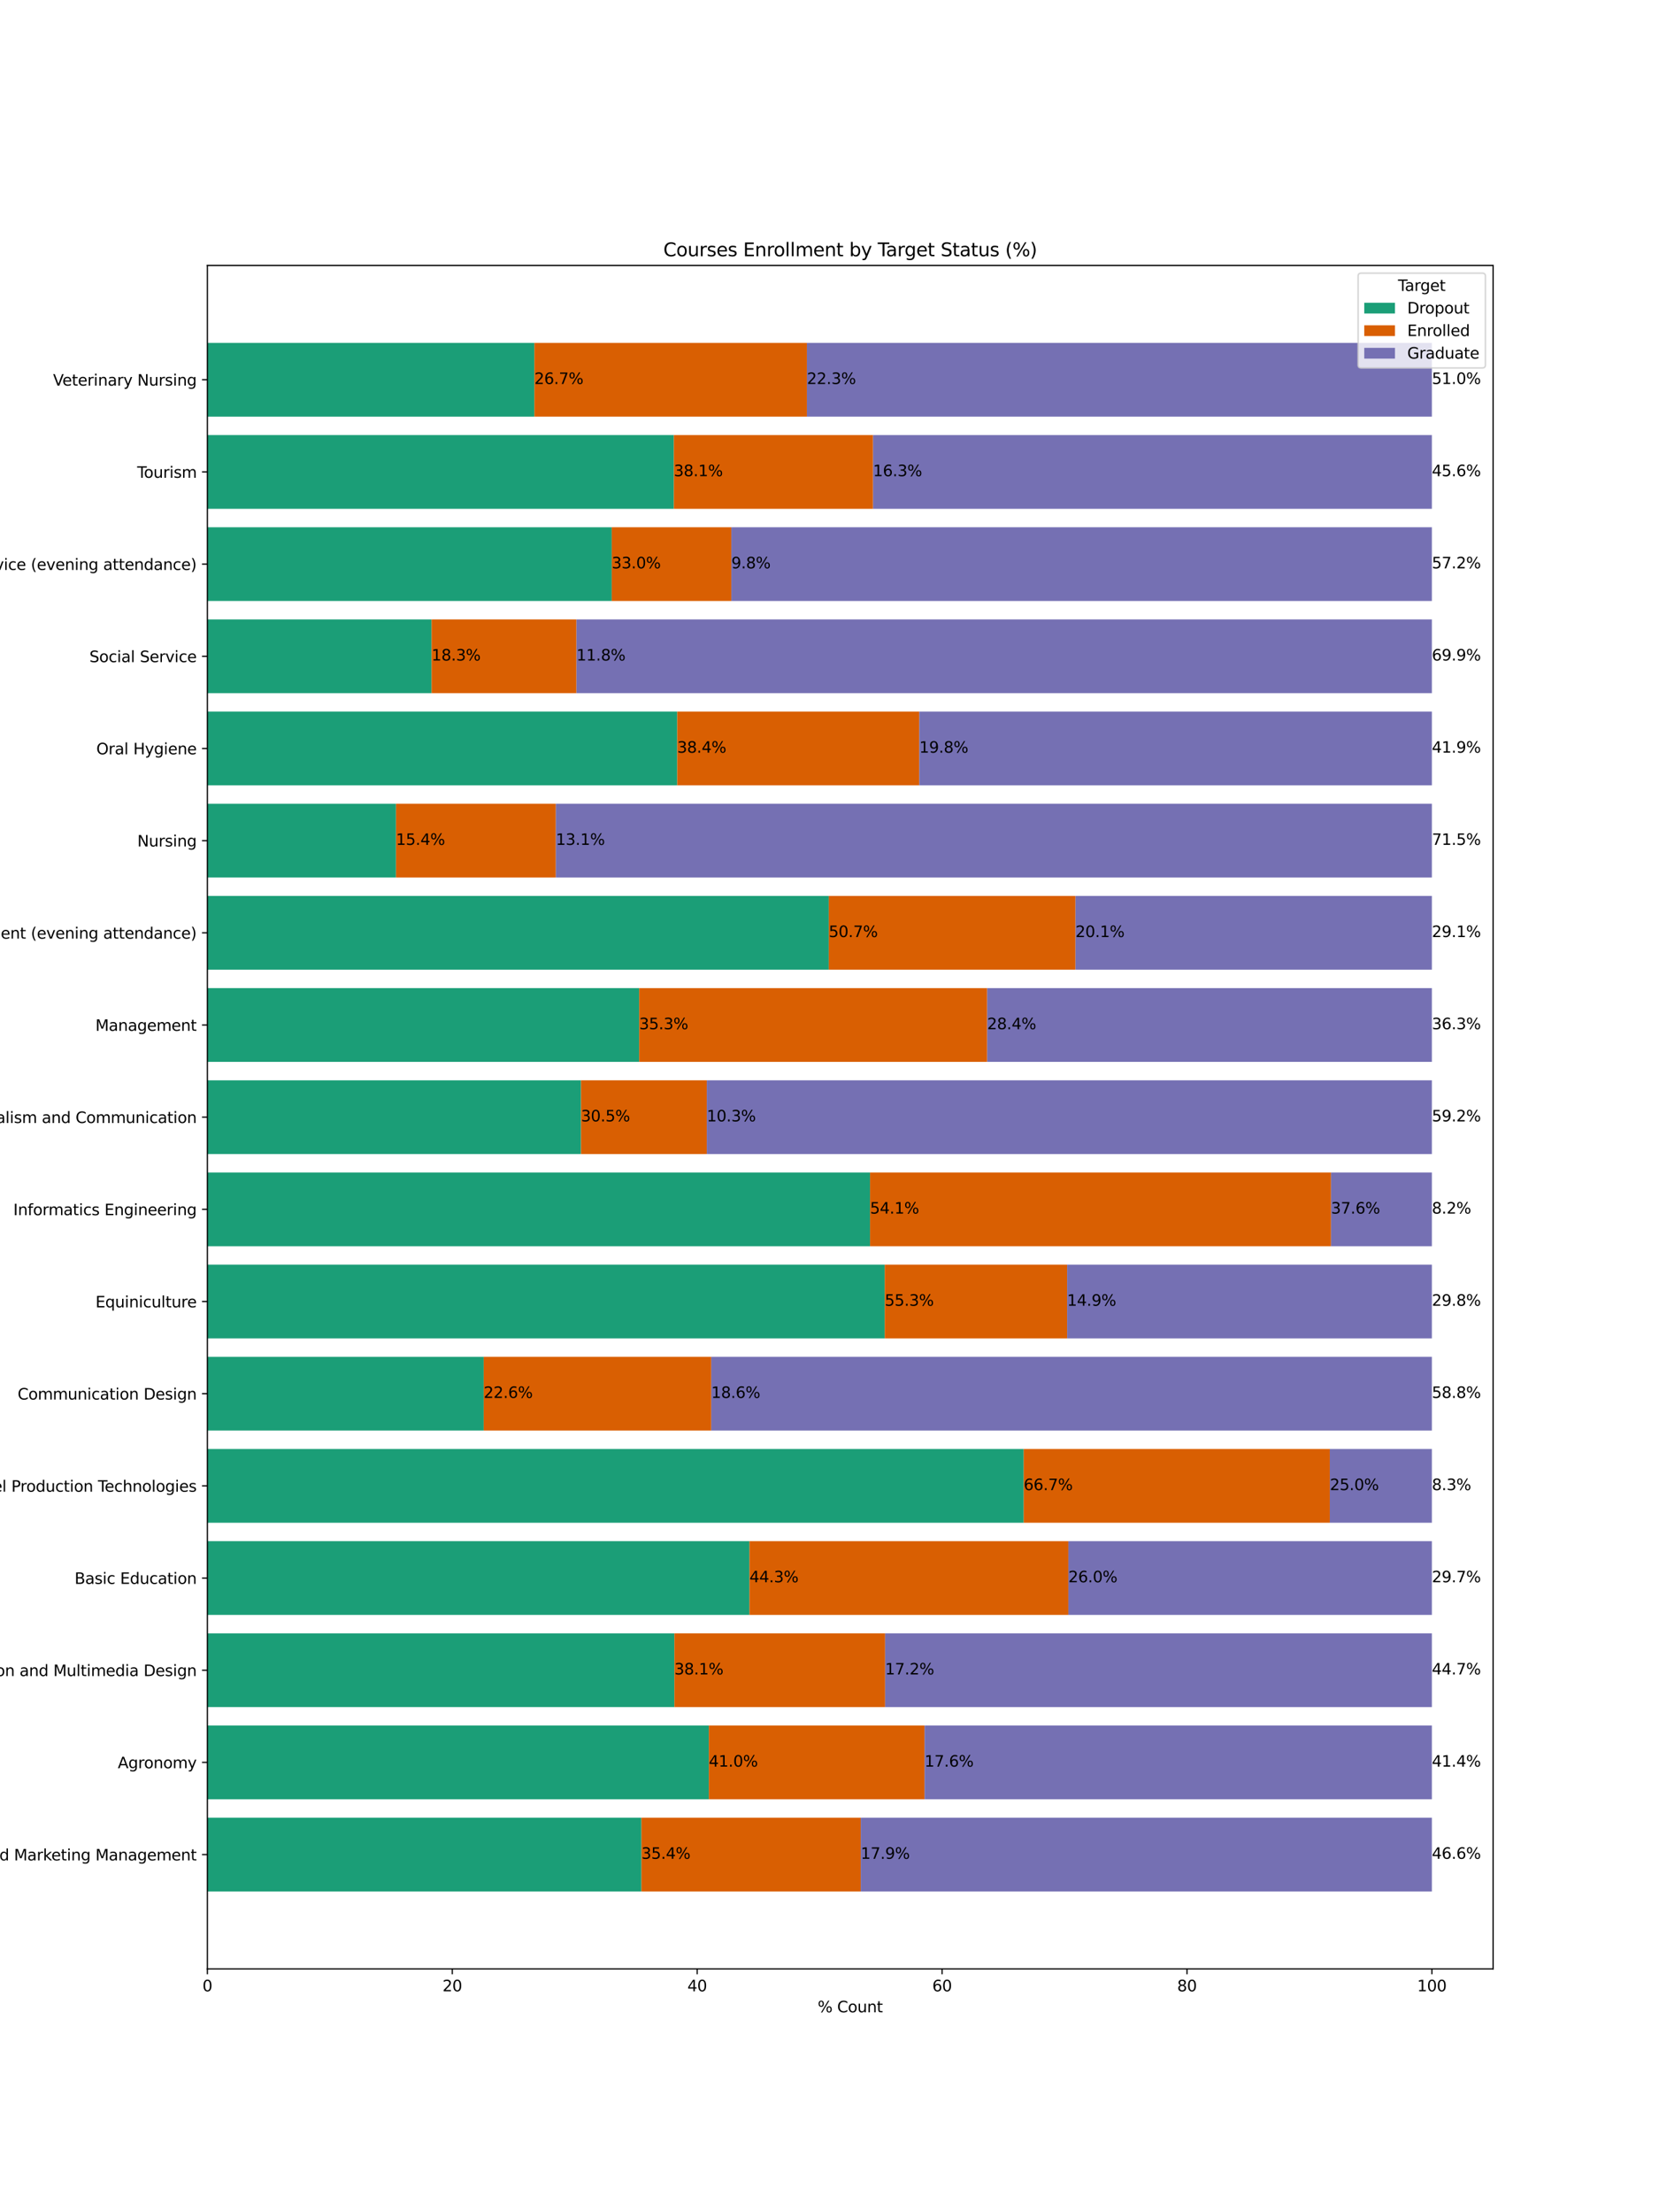 <?xml version="1.0" encoding="utf-8" standalone="no"?>
<!DOCTYPE svg PUBLIC "-//W3C//DTD SVG 1.1//EN"
  "http://www.w3.org/Graphics/SVG/1.1/DTD/svg11.dtd">
<svg xmlns:xlink="http://www.w3.org/1999/xlink" width="1080pt" height="1440pt" viewBox="0 0 1080 1440" xmlns="http://www.w3.org/2000/svg" version="1.1">
 <defs>
  <style type="text/css">*{stroke-linejoin: round; stroke-linecap: butt}</style>
 </defs>
 <g id="figure_1">
  <g id="patch_1">
   <path d="M 0 1440 
L 1080 1440 
L 1080 0 
L 0 0 
z
" style="fill: #ffffff"/>
  </g>
  <g id="axes_1">
   <g id="patch_2">
    <path d="M 135 1281.6 
L 972 1281.6 
L 972 172.8 
L 135 172.8 
z
" style="fill: #ffffff"/>
   </g>
   <g id="patch_3">
    <path d="M 135 1231.2 
L 417.569 1231.2 
L 417.569 1183.2 
L 135 1183.2 
z
" clip-path="url(#p372a066a12)" style="fill: #1b9e77"/>
   </g>
   <g id="patch_4">
    <path d="M 135 1171.2 
L 461.449 1171.2 
L 461.449 1123.2 
L 135 1123.2 
z
" clip-path="url(#p372a066a12)" style="fill: #1b9e77"/>
   </g>
   <g id="patch_5">
    <path d="M 135 1111.2 
L 439.027 1111.2 
L 439.027 1063.2 
L 135 1063.2 
z
" clip-path="url(#p372a066a12)" style="fill: #1b9e77"/>
   </g>
   <g id="patch_6">
    <path d="M 135 1051.2 
L 487.902 1051.2 
L 487.902 1003.2 
L 135 1003.2 
z
" clip-path="url(#p372a066a12)" style="fill: #1b9e77"/>
   </g>
   <g id="patch_7">
    <path d="M 135 991.2 
L 666.429 991.2 
L 666.429 943.2 
L 135 943.2 
z
" clip-path="url(#p372a066a12)" style="fill: #1b9e77"/>
   </g>
   <g id="patch_8">
    <path d="M 135 931.2 
L 314.886 931.2 
L 314.886 883.2 
L 135 883.2 
z
" clip-path="url(#p372a066a12)" style="fill: #1b9e77"/>
   </g>
   <g id="patch_9">
    <path d="M 135 871.2 
L 575.973 871.2 
L 575.973 823.2 
L 135 823.2 
z
" clip-path="url(#p372a066a12)" style="fill: #1b9e77"/>
   </g>
   <g id="patch_10">
    <path d="M 135 811.2 
L 566.395 811.2 
L 566.395 763.2 
L 135 763.2 
z
" clip-path="url(#p372a066a12)" style="fill: #1b9e77"/>
   </g>
   <g id="patch_11">
    <path d="M 135 751.2 
L 378.237 751.2 
L 378.237 703.2 
L 135 703.2 
z
" clip-path="url(#p372a066a12)" style="fill: #1b9e77"/>
   </g>
   <g id="patch_12">
    <path d="M 135 691.2 
L 416.098 691.2 
L 416.098 643.2 
L 135 643.2 
z
" clip-path="url(#p372a066a12)" style="fill: #1b9e77"/>
   </g>
   <g id="patch_13">
    <path d="M 135 631.2 
L 539.52 631.2 
L 539.52 583.2 
L 135 583.2 
z
" clip-path="url(#p372a066a12)" style="fill: #1b9e77"/>
   </g>
   <g id="patch_14">
    <path d="M 135 571.2 
L 257.797 571.2 
L 257.797 523.2 
L 135 523.2 
z
" clip-path="url(#p372a066a12)" style="fill: #1b9e77"/>
   </g>
   <g id="patch_15">
    <path d="M 135 511.2 
L 440.88 511.2 
L 440.88 463.2 
L 135 463.2 
z
" clip-path="url(#p372a066a12)" style="fill: #1b9e77"/>
   </g>
   <g id="patch_16">
    <path d="M 135 451.2 
L 280.956 451.2 
L 280.956 403.2 
L 135 403.2 
z
" clip-path="url(#p372a066a12)" style="fill: #1b9e77"/>
   </g>
   <g id="patch_17">
    <path d="M 135 391.2 
L 398.243 391.2 
L 398.243 343.2 
L 135 343.2 
z
" clip-path="url(#p372a066a12)" style="fill: #1b9e77"/>
   </g>
   <g id="patch_18">
    <path d="M 135 331.2 
L 438.673 331.2 
L 438.673 283.2 
L 135 283.2 
z
" clip-path="url(#p372a066a12)" style="fill: #1b9e77"/>
   </g>
   <g id="patch_19">
    <path d="M 135 271.2 
L 347.887 271.2 
L 347.887 223.2 
L 135 223.2 
z
" clip-path="url(#p372a066a12)" style="fill: #1b9e77"/>
   </g>
   <g id="patch_20">
    <path d="M 417.569 1231.2 
L 560.341 1231.2 
L 560.341 1183.2 
L 417.569 1183.2 
z
" clip-path="url(#p372a066a12)" style="fill: #d95f02"/>
   </g>
   <g id="patch_21">
    <path d="M 461.449 1171.2 
L 601.898 1171.2 
L 601.898 1123.2 
L 461.449 1123.2 
z
" clip-path="url(#p372a066a12)" style="fill: #d95f02"/>
   </g>
   <g id="patch_22">
    <path d="M 439.027 1111.2 
L 576.209 1111.2 
L 576.209 1063.2 
L 439.027 1063.2 
z
" clip-path="url(#p372a066a12)" style="fill: #d95f02"/>
   </g>
   <g id="patch_23">
    <path d="M 487.902 1051.2 
L 695.491 1051.2 
L 695.491 1003.2 
L 487.902 1003.2 
z
" clip-path="url(#p372a066a12)" style="fill: #d95f02"/>
   </g>
   <g id="patch_24">
    <path d="M 666.429 991.2 
L 865.714 991.2 
L 865.714 943.2 
L 666.429 943.2 
z
" clip-path="url(#p372a066a12)" style="fill: #d95f02"/>
   </g>
   <g id="patch_25">
    <path d="M 314.886 931.2 
L 463.028 931.2 
L 463.028 883.2 
L 314.886 883.2 
z
" clip-path="url(#p372a066a12)" style="fill: #d95f02"/>
   </g>
   <g id="patch_26">
    <path d="M 575.973 871.2 
L 694.696 871.2 
L 694.696 823.2 
L 575.973 823.2 
z
" clip-path="url(#p372a066a12)" style="fill: #d95f02"/>
   </g>
   <g id="patch_27">
    <path d="M 566.395 811.2 
L 866.496 811.2 
L 866.496 763.2 
L 566.395 763.2 
z
" clip-path="url(#p372a066a12)" style="fill: #d95f02"/>
   </g>
   <g id="patch_28">
    <path d="M 378.237 751.2 
L 460.119 751.2 
L 460.119 703.2 
L 378.237 703.2 
z
" clip-path="url(#p372a066a12)" style="fill: #d95f02"/>
   </g>
   <g id="patch_29">
    <path d="M 416.098 691.2 
L 642.654 691.2 
L 642.654 643.2 
L 416.098 643.2 
z
" clip-path="url(#p372a066a12)" style="fill: #d95f02"/>
   </g>
   <g id="patch_30">
    <path d="M 539.52 631.2 
L 700.139 631.2 
L 700.139 583.2 
L 539.52 583.2 
z
" clip-path="url(#p372a066a12)" style="fill: #d95f02"/>
   </g>
   <g id="patch_31">
    <path d="M 257.797 571.2 
L 361.863 571.2 
L 361.863 523.2 
L 257.797 523.2 
z
" clip-path="url(#p372a066a12)" style="fill: #d95f02"/>
   </g>
   <g id="patch_32">
    <path d="M 440.88 511.2 
L 598.455 511.2 
L 598.455 463.2 
L 440.88 463.2 
z
" clip-path="url(#p372a066a12)" style="fill: #d95f02"/>
   </g>
   <g id="patch_33">
    <path d="M 280.956 451.2 
L 375.266 451.2 
L 375.266 403.2 
L 280.956 403.2 
z
" clip-path="url(#p372a066a12)" style="fill: #d95f02"/>
   </g>
   <g id="patch_34">
    <path d="M 398.243 391.2 
L 476.103 391.2 
L 476.103 343.2 
L 398.243 343.2 
z
" clip-path="url(#p372a066a12)" style="fill: #d95f02"/>
   </g>
   <g id="patch_35">
    <path d="M 438.673 331.2 
L 568.367 331.2 
L 568.367 283.2 
L 438.673 283.2 
z
" clip-path="url(#p372a066a12)" style="fill: #d95f02"/>
   </g>
   <g id="patch_36">
    <path d="M 347.887 271.2 
L 525.292 271.2 
L 525.292 223.2 
L 347.887 223.2 
z
" clip-path="url(#p372a066a12)" style="fill: #d95f02"/>
   </g>
   <g id="patch_37">
    <path d="M 560.341 1231.2 
L 932.143 1231.2 
L 932.143 1183.2 
L 560.341 1183.2 
z
" clip-path="url(#p372a066a12)" style="fill: #7570b3"/>
   </g>
   <g id="patch_38">
    <path d="M 601.898 1171.2 
L 932.143 1171.2 
L 932.143 1123.2 
L 601.898 1123.2 
z
" clip-path="url(#p372a066a12)" style="fill: #7570b3"/>
   </g>
   <g id="patch_39">
    <path d="M 576.209 1111.2 
L 932.143 1111.2 
L 932.143 1063.2 
L 576.209 1063.2 
z
" clip-path="url(#p372a066a12)" style="fill: #7570b3"/>
   </g>
   <g id="patch_40">
    <path d="M 695.491 1051.2 
L 932.143 1051.2 
L 932.143 1003.2 
L 695.491 1003.2 
z
" clip-path="url(#p372a066a12)" style="fill: #7570b3"/>
   </g>
   <g id="patch_41">
    <path d="M 865.714 991.2 
L 932.143 991.2 
L 932.143 943.2 
L 865.714 943.2 
z
" clip-path="url(#p372a066a12)" style="fill: #7570b3"/>
   </g>
   <g id="patch_42">
    <path d="M 463.028 931.2 
L 932.143 931.2 
L 932.143 883.2 
L 463.028 883.2 
z
" clip-path="url(#p372a066a12)" style="fill: #7570b3"/>
   </g>
   <g id="patch_43">
    <path d="M 694.696 871.2 
L 932.143 871.2 
L 932.143 823.2 
L 694.696 823.2 
z
" clip-path="url(#p372a066a12)" style="fill: #7570b3"/>
   </g>
   <g id="patch_44">
    <path d="M 866.496 811.2 
L 932.143 811.2 
L 932.143 763.2 
L 866.496 763.2 
z
" clip-path="url(#p372a066a12)" style="fill: #7570b3"/>
   </g>
   <g id="patch_45">
    <path d="M 460.119 751.2 
L 932.143 751.2 
L 932.143 703.2 
L 460.119 703.2 
z
" clip-path="url(#p372a066a12)" style="fill: #7570b3"/>
   </g>
   <g id="patch_46">
    <path d="M 642.654 691.2 
L 932.143 691.2 
L 932.143 643.2 
L 642.654 643.2 
z
" clip-path="url(#p372a066a12)" style="fill: #7570b3"/>
   </g>
   <g id="patch_47">
    <path d="M 700.139 631.2 
L 932.143 631.2 
L 932.143 583.2 
L 700.139 583.2 
z
" clip-path="url(#p372a066a12)" style="fill: #7570b3"/>
   </g>
   <g id="patch_48">
    <path d="M 361.863 571.2 
L 932.143 571.2 
L 932.143 523.2 
L 361.863 523.2 
z
" clip-path="url(#p372a066a12)" style="fill: #7570b3"/>
   </g>
   <g id="patch_49">
    <path d="M 598.455 511.2 
L 932.143 511.2 
L 932.143 463.2 
L 598.455 463.2 
z
" clip-path="url(#p372a066a12)" style="fill: #7570b3"/>
   </g>
   <g id="patch_50">
    <path d="M 375.266 451.2 
L 932.143 451.2 
L 932.143 403.2 
L 375.266 403.2 
z
" clip-path="url(#p372a066a12)" style="fill: #7570b3"/>
   </g>
   <g id="patch_51">
    <path d="M 476.103 391.2 
L 932.143 391.2 
L 932.143 343.2 
L 476.103 343.2 
z
" clip-path="url(#p372a066a12)" style="fill: #7570b3"/>
   </g>
   <g id="patch_52">
    <path d="M 568.367 331.2 
L 932.143 331.2 
L 932.143 283.2 
L 568.367 283.2 
z
" clip-path="url(#p372a066a12)" style="fill: #7570b3"/>
   </g>
   <g id="patch_53">
    <path d="M 525.292 271.2 
L 932.143 271.2 
L 932.143 223.2 
L 525.292 223.2 
z
" clip-path="url(#p372a066a12)" style="fill: #7570b3"/>
   </g>
   <g id="matplotlib.axis_1">
    <g id="xtick_1">
     <g id="line2d_1">
      <defs>
       <path id="m680529b7aa" d="M 0 0 
L 0 3.5 
" style="stroke: #000000; stroke-width: 0.8"/>
      </defs>
      <g>
       <use xlink:href="#m680529b7aa" x="135" y="1281.6" style="stroke: #000000; stroke-width: 0.8"/>
      </g>
     </g>
     <g id="text_1">
      <!-- 0 -->
      <g transform="translate(131.819 1296.198) scale(0.1 -0.1)">
       <defs>
        <path id="DejaVuSans-30" d="M 2034 4250 
Q 1547 4250 1301 3770 
Q 1056 3291 1056 2328 
Q 1056 1369 1301 889 
Q 1547 409 2034 409 
Q 2525 409 2770 889 
Q 3016 1369 3016 2328 
Q 3016 3291 2770 3770 
Q 2525 4250 2034 4250 
z
M 2034 4750 
Q 2819 4750 3233 4129 
Q 3647 3509 3647 2328 
Q 3647 1150 3233 529 
Q 2819 -91 2034 -91 
Q 1250 -91 836 529 
Q 422 1150 422 2328 
Q 422 3509 836 4129 
Q 1250 4750 2034 4750 
z
" transform="scale(0.016)"/>
       </defs>
       <use xlink:href="#DejaVuSans-30"/>
      </g>
     </g>
    </g>
    <g id="xtick_2">
     <g id="line2d_2">
      <g>
       <use xlink:href="#m680529b7aa" x="294.429" y="1281.6" style="stroke: #000000; stroke-width: 0.8"/>
      </g>
     </g>
     <g id="text_2">
      <!-- 20 -->
      <g transform="translate(288.066 1296.198) scale(0.1 -0.1)">
       <defs>
        <path id="DejaVuSans-32" d="M 1228 531 
L 3431 531 
L 3431 0 
L 469 0 
L 469 531 
Q 828 903 1448 1529 
Q 2069 2156 2228 2338 
Q 2531 2678 2651 2914 
Q 2772 3150 2772 3378 
Q 2772 3750 2511 3984 
Q 2250 4219 1831 4219 
Q 1534 4219 1204 4116 
Q 875 4013 500 3803 
L 500 4441 
Q 881 4594 1212 4672 
Q 1544 4750 1819 4750 
Q 2544 4750 2975 4387 
Q 3406 4025 3406 3419 
Q 3406 3131 3298 2873 
Q 3191 2616 2906 2266 
Q 2828 2175 2409 1742 
Q 1991 1309 1228 531 
z
" transform="scale(0.016)"/>
       </defs>
       <use xlink:href="#DejaVuSans-32"/>
       <use xlink:href="#DejaVuSans-30" x="63.623"/>
      </g>
     </g>
    </g>
    <g id="xtick_3">
     <g id="line2d_3">
      <g>
       <use xlink:href="#m680529b7aa" x="453.857" y="1281.6" style="stroke: #000000; stroke-width: 0.8"/>
      </g>
     </g>
     <g id="text_3">
      <!-- 40 -->
      <g transform="translate(447.495 1296.198) scale(0.1 -0.1)">
       <defs>
        <path id="DejaVuSans-34" d="M 2419 4116 
L 825 1625 
L 2419 1625 
L 2419 4116 
z
M 2253 4666 
L 3047 4666 
L 3047 1625 
L 3713 1625 
L 3713 1100 
L 3047 1100 
L 3047 0 
L 2419 0 
L 2419 1100 
L 313 1100 
L 313 1709 
L 2253 4666 
z
" transform="scale(0.016)"/>
       </defs>
       <use xlink:href="#DejaVuSans-34"/>
       <use xlink:href="#DejaVuSans-30" x="63.623"/>
      </g>
     </g>
    </g>
    <g id="xtick_4">
     <g id="line2d_4">
      <g>
       <use xlink:href="#m680529b7aa" x="613.286" y="1281.6" style="stroke: #000000; stroke-width: 0.8"/>
      </g>
     </g>
     <g id="text_4">
      <!-- 60 -->
      <g transform="translate(606.923 1296.198) scale(0.1 -0.1)">
       <defs>
        <path id="DejaVuSans-36" d="M 2113 2584 
Q 1688 2584 1439 2293 
Q 1191 2003 1191 1497 
Q 1191 994 1439 701 
Q 1688 409 2113 409 
Q 2538 409 2786 701 
Q 3034 994 3034 1497 
Q 3034 2003 2786 2293 
Q 2538 2584 2113 2584 
z
M 3366 4563 
L 3366 3988 
Q 3128 4100 2886 4159 
Q 2644 4219 2406 4219 
Q 1781 4219 1451 3797 
Q 1122 3375 1075 2522 
Q 1259 2794 1537 2939 
Q 1816 3084 2150 3084 
Q 2853 3084 3261 2657 
Q 3669 2231 3669 1497 
Q 3669 778 3244 343 
Q 2819 -91 2113 -91 
Q 1303 -91 875 529 
Q 447 1150 447 2328 
Q 447 3434 972 4092 
Q 1497 4750 2381 4750 
Q 2619 4750 2861 4703 
Q 3103 4656 3366 4563 
z
" transform="scale(0.016)"/>
       </defs>
       <use xlink:href="#DejaVuSans-36"/>
       <use xlink:href="#DejaVuSans-30" x="63.623"/>
      </g>
     </g>
    </g>
    <g id="xtick_5">
     <g id="line2d_5">
      <g>
       <use xlink:href="#m680529b7aa" x="772.714" y="1281.6" style="stroke: #000000; stroke-width: 0.8"/>
      </g>
     </g>
     <g id="text_5">
      <!-- 80 -->
      <g transform="translate(766.352 1296.198) scale(0.1 -0.1)">
       <defs>
        <path id="DejaVuSans-38" d="M 2034 2216 
Q 1584 2216 1326 1975 
Q 1069 1734 1069 1313 
Q 1069 891 1326 650 
Q 1584 409 2034 409 
Q 2484 409 2743 651 
Q 3003 894 3003 1313 
Q 3003 1734 2745 1975 
Q 2488 2216 2034 2216 
z
M 1403 2484 
Q 997 2584 770 2862 
Q 544 3141 544 3541 
Q 544 4100 942 4425 
Q 1341 4750 2034 4750 
Q 2731 4750 3128 4425 
Q 3525 4100 3525 3541 
Q 3525 3141 3298 2862 
Q 3072 2584 2669 2484 
Q 3125 2378 3379 2068 
Q 3634 1759 3634 1313 
Q 3634 634 3220 271 
Q 2806 -91 2034 -91 
Q 1263 -91 848 271 
Q 434 634 434 1313 
Q 434 1759 690 2068 
Q 947 2378 1403 2484 
z
M 1172 3481 
Q 1172 3119 1398 2916 
Q 1625 2713 2034 2713 
Q 2441 2713 2670 2916 
Q 2900 3119 2900 3481 
Q 2900 3844 2670 4047 
Q 2441 4250 2034 4250 
Q 1625 4250 1398 4047 
Q 1172 3844 1172 3481 
z
" transform="scale(0.016)"/>
       </defs>
       <use xlink:href="#DejaVuSans-38"/>
       <use xlink:href="#DejaVuSans-30" x="63.623"/>
      </g>
     </g>
    </g>
    <g id="xtick_6">
     <g id="line2d_6">
      <g>
       <use xlink:href="#m680529b7aa" x="932.143" y="1281.6" style="stroke: #000000; stroke-width: 0.8"/>
      </g>
     </g>
     <g id="text_6">
      <!-- 100 -->
      <g transform="translate(922.599 1296.198) scale(0.1 -0.1)">
       <defs>
        <path id="DejaVuSans-31" d="M 794 531 
L 1825 531 
L 1825 4091 
L 703 3866 
L 703 4441 
L 1819 4666 
L 2450 4666 
L 2450 531 
L 3481 531 
L 3481 0 
L 794 0 
L 794 531 
z
" transform="scale(0.016)"/>
       </defs>
       <use xlink:href="#DejaVuSans-31"/>
       <use xlink:href="#DejaVuSans-30" x="63.623"/>
       <use xlink:href="#DejaVuSans-30" x="127.246"/>
      </g>
     </g>
    </g>
    <g id="text_7">
     <!-- % Count -->
     <g transform="translate(532.312 1309.877) scale(0.1 -0.1)">
      <defs>
       <path id="DejaVuSans-25" d="M 4653 2053 
Q 4381 2053 4226 1822 
Q 4072 1591 4072 1178 
Q 4072 772 4226 539 
Q 4381 306 4653 306 
Q 4919 306 5073 539 
Q 5228 772 5228 1178 
Q 5228 1588 5073 1820 
Q 4919 2053 4653 2053 
z
M 4653 2450 
Q 5147 2450 5437 2106 
Q 5728 1763 5728 1178 
Q 5728 594 5436 251 
Q 5144 -91 4653 -91 
Q 4153 -91 3862 251 
Q 3572 594 3572 1178 
Q 3572 1766 3864 2108 
Q 4156 2450 4653 2450 
z
M 1428 4353 
Q 1159 4353 1004 4120 
Q 850 3888 850 3481 
Q 850 3069 1003 2837 
Q 1156 2606 1428 2606 
Q 1700 2606 1854 2837 
Q 2009 3069 2009 3481 
Q 2009 3884 1853 4118 
Q 1697 4353 1428 4353 
z
M 4250 4750 
L 4750 4750 
L 1831 -91 
L 1331 -91 
L 4250 4750 
z
M 1428 4750 
Q 1922 4750 2215 4408 
Q 2509 4066 2509 3481 
Q 2509 2891 2217 2550 
Q 1925 2209 1428 2209 
Q 931 2209 642 2551 
Q 353 2894 353 3481 
Q 353 4063 643 4406 
Q 934 4750 1428 4750 
z
" transform="scale(0.016)"/>
       <path id="DejaVuSans-20" transform="scale(0.016)"/>
       <path id="DejaVuSans-43" d="M 4122 4306 
L 4122 3641 
Q 3803 3938 3442 4084 
Q 3081 4231 2675 4231 
Q 1875 4231 1450 3742 
Q 1025 3253 1025 2328 
Q 1025 1406 1450 917 
Q 1875 428 2675 428 
Q 3081 428 3442 575 
Q 3803 722 4122 1019 
L 4122 359 
Q 3791 134 3420 21 
Q 3050 -91 2638 -91 
Q 1578 -91 968 557 
Q 359 1206 359 2328 
Q 359 3453 968 4101 
Q 1578 4750 2638 4750 
Q 3056 4750 3426 4639 
Q 3797 4528 4122 4306 
z
" transform="scale(0.016)"/>
       <path id="DejaVuSans-6f" d="M 1959 3097 
Q 1497 3097 1228 2736 
Q 959 2375 959 1747 
Q 959 1119 1226 758 
Q 1494 397 1959 397 
Q 2419 397 2687 759 
Q 2956 1122 2956 1747 
Q 2956 2369 2687 2733 
Q 2419 3097 1959 3097 
z
M 1959 3584 
Q 2709 3584 3137 3096 
Q 3566 2609 3566 1747 
Q 3566 888 3137 398 
Q 2709 -91 1959 -91 
Q 1206 -91 779 398 
Q 353 888 353 1747 
Q 353 2609 779 3096 
Q 1206 3584 1959 3584 
z
" transform="scale(0.016)"/>
       <path id="DejaVuSans-75" d="M 544 1381 
L 544 3500 
L 1119 3500 
L 1119 1403 
Q 1119 906 1312 657 
Q 1506 409 1894 409 
Q 2359 409 2629 706 
Q 2900 1003 2900 1516 
L 2900 3500 
L 3475 3500 
L 3475 0 
L 2900 0 
L 2900 538 
Q 2691 219 2414 64 
Q 2138 -91 1772 -91 
Q 1169 -91 856 284 
Q 544 659 544 1381 
z
M 1991 3584 
L 1991 3584 
z
" transform="scale(0.016)"/>
       <path id="DejaVuSans-6e" d="M 3513 2113 
L 3513 0 
L 2938 0 
L 2938 2094 
Q 2938 2591 2744 2837 
Q 2550 3084 2163 3084 
Q 1697 3084 1428 2787 
Q 1159 2491 1159 1978 
L 1159 0 
L 581 0 
L 581 3500 
L 1159 3500 
L 1159 2956 
Q 1366 3272 1645 3428 
Q 1925 3584 2291 3584 
Q 2894 3584 3203 3211 
Q 3513 2838 3513 2113 
z
" transform="scale(0.016)"/>
       <path id="DejaVuSans-74" d="M 1172 4494 
L 1172 3500 
L 2356 3500 
L 2356 3053 
L 1172 3053 
L 1172 1153 
Q 1172 725 1289 603 
Q 1406 481 1766 481 
L 2356 481 
L 2356 0 
L 1766 0 
Q 1100 0 847 248 
Q 594 497 594 1153 
L 594 3053 
L 172 3053 
L 172 3500 
L 594 3500 
L 594 4494 
L 1172 4494 
z
" transform="scale(0.016)"/>
      </defs>
      <use xlink:href="#DejaVuSans-25"/>
      <use xlink:href="#DejaVuSans-20" x="95.02"/>
      <use xlink:href="#DejaVuSans-43" x="126.807"/>
      <use xlink:href="#DejaVuSans-6f" x="196.631"/>
      <use xlink:href="#DejaVuSans-75" x="257.812"/>
      <use xlink:href="#DejaVuSans-6e" x="321.191"/>
      <use xlink:href="#DejaVuSans-74" x="384.57"/>
     </g>
    </g>
   </g>
   <g id="matplotlib.axis_2">
    <g id="ytick_1">
     <g id="line2d_7">
      <defs>
       <path id="m1df174294d" d="M 0 0 
L -3.5 0 
" style="stroke: #000000; stroke-width: 0.8"/>
      </defs>
      <g>
       <use xlink:href="#m1df174294d" x="135" y="1207.2" style="stroke: #000000; stroke-width: 0.8"/>
      </g>
     </g>
     <g id="text_8">
      <!-- Advertising and Marketing Management -->
      <g transform="translate(-72.625 1210.999) scale(0.1 -0.1)">
       <defs>
        <path id="DejaVuSans-41" d="M 2188 4044 
L 1331 1722 
L 3047 1722 
L 2188 4044 
z
M 1831 4666 
L 2547 4666 
L 4325 0 
L 3669 0 
L 3244 1197 
L 1141 1197 
L 716 0 
L 50 0 
L 1831 4666 
z
" transform="scale(0.016)"/>
        <path id="DejaVuSans-64" d="M 2906 2969 
L 2906 4863 
L 3481 4863 
L 3481 0 
L 2906 0 
L 2906 525 
Q 2725 213 2448 61 
Q 2172 -91 1784 -91 
Q 1150 -91 751 415 
Q 353 922 353 1747 
Q 353 2572 751 3078 
Q 1150 3584 1784 3584 
Q 2172 3584 2448 3432 
Q 2725 3281 2906 2969 
z
M 947 1747 
Q 947 1113 1208 752 
Q 1469 391 1925 391 
Q 2381 391 2643 752 
Q 2906 1113 2906 1747 
Q 2906 2381 2643 2742 
Q 2381 3103 1925 3103 
Q 1469 3103 1208 2742 
Q 947 2381 947 1747 
z
" transform="scale(0.016)"/>
        <path id="DejaVuSans-76" d="M 191 3500 
L 800 3500 
L 1894 563 
L 2988 3500 
L 3597 3500 
L 2284 0 
L 1503 0 
L 191 3500 
z
" transform="scale(0.016)"/>
        <path id="DejaVuSans-65" d="M 3597 1894 
L 3597 1613 
L 953 1613 
Q 991 1019 1311 708 
Q 1631 397 2203 397 
Q 2534 397 2845 478 
Q 3156 559 3463 722 
L 3463 178 
Q 3153 47 2828 -22 
Q 2503 -91 2169 -91 
Q 1331 -91 842 396 
Q 353 884 353 1716 
Q 353 2575 817 3079 
Q 1281 3584 2069 3584 
Q 2775 3584 3186 3129 
Q 3597 2675 3597 1894 
z
M 3022 2063 
Q 3016 2534 2758 2815 
Q 2500 3097 2075 3097 
Q 1594 3097 1305 2825 
Q 1016 2553 972 2059 
L 3022 2063 
z
" transform="scale(0.016)"/>
        <path id="DejaVuSans-72" d="M 2631 2963 
Q 2534 3019 2420 3045 
Q 2306 3072 2169 3072 
Q 1681 3072 1420 2755 
Q 1159 2438 1159 1844 
L 1159 0 
L 581 0 
L 581 3500 
L 1159 3500 
L 1159 2956 
Q 1341 3275 1631 3429 
Q 1922 3584 2338 3584 
Q 2397 3584 2469 3576 
Q 2541 3569 2628 3553 
L 2631 2963 
z
" transform="scale(0.016)"/>
        <path id="DejaVuSans-69" d="M 603 3500 
L 1178 3500 
L 1178 0 
L 603 0 
L 603 3500 
z
M 603 4863 
L 1178 4863 
L 1178 4134 
L 603 4134 
L 603 4863 
z
" transform="scale(0.016)"/>
        <path id="DejaVuSans-73" d="M 2834 3397 
L 2834 2853 
Q 2591 2978 2328 3040 
Q 2066 3103 1784 3103 
Q 1356 3103 1142 2972 
Q 928 2841 928 2578 
Q 928 2378 1081 2264 
Q 1234 2150 1697 2047 
L 1894 2003 
Q 2506 1872 2764 1633 
Q 3022 1394 3022 966 
Q 3022 478 2636 193 
Q 2250 -91 1575 -91 
Q 1294 -91 989 -36 
Q 684 19 347 128 
L 347 722 
Q 666 556 975 473 
Q 1284 391 1588 391 
Q 1994 391 2212 530 
Q 2431 669 2431 922 
Q 2431 1156 2273 1281 
Q 2116 1406 1581 1522 
L 1381 1569 
Q 847 1681 609 1914 
Q 372 2147 372 2553 
Q 372 3047 722 3315 
Q 1072 3584 1716 3584 
Q 2034 3584 2315 3537 
Q 2597 3491 2834 3397 
z
" transform="scale(0.016)"/>
        <path id="DejaVuSans-67" d="M 2906 1791 
Q 2906 2416 2648 2759 
Q 2391 3103 1925 3103 
Q 1463 3103 1205 2759 
Q 947 2416 947 1791 
Q 947 1169 1205 825 
Q 1463 481 1925 481 
Q 2391 481 2648 825 
Q 2906 1169 2906 1791 
z
M 3481 434 
Q 3481 -459 3084 -895 
Q 2688 -1331 1869 -1331 
Q 1566 -1331 1297 -1286 
Q 1028 -1241 775 -1147 
L 775 -588 
Q 1028 -725 1275 -790 
Q 1522 -856 1778 -856 
Q 2344 -856 2625 -561 
Q 2906 -266 2906 331 
L 2906 616 
Q 2728 306 2450 153 
Q 2172 0 1784 0 
Q 1141 0 747 490 
Q 353 981 353 1791 
Q 353 2603 747 3093 
Q 1141 3584 1784 3584 
Q 2172 3584 2450 3431 
Q 2728 3278 2906 2969 
L 2906 3500 
L 3481 3500 
L 3481 434 
z
" transform="scale(0.016)"/>
        <path id="DejaVuSans-61" d="M 2194 1759 
Q 1497 1759 1228 1600 
Q 959 1441 959 1056 
Q 959 750 1161 570 
Q 1363 391 1709 391 
Q 2188 391 2477 730 
Q 2766 1069 2766 1631 
L 2766 1759 
L 2194 1759 
z
M 3341 1997 
L 3341 0 
L 2766 0 
L 2766 531 
Q 2569 213 2275 61 
Q 1981 -91 1556 -91 
Q 1019 -91 701 211 
Q 384 513 384 1019 
Q 384 1609 779 1909 
Q 1175 2209 1959 2209 
L 2766 2209 
L 2766 2266 
Q 2766 2663 2505 2880 
Q 2244 3097 1772 3097 
Q 1472 3097 1187 3025 
Q 903 2953 641 2809 
L 641 3341 
Q 956 3463 1253 3523 
Q 1550 3584 1831 3584 
Q 2591 3584 2966 3190 
Q 3341 2797 3341 1997 
z
" transform="scale(0.016)"/>
        <path id="DejaVuSans-4d" d="M 628 4666 
L 1569 4666 
L 2759 1491 
L 3956 4666 
L 4897 4666 
L 4897 0 
L 4281 0 
L 4281 4097 
L 3078 897 
L 2444 897 
L 1241 4097 
L 1241 0 
L 628 0 
L 628 4666 
z
" transform="scale(0.016)"/>
        <path id="DejaVuSans-6b" d="M 581 4863 
L 1159 4863 
L 1159 1991 
L 2875 3500 
L 3609 3500 
L 1753 1863 
L 3688 0 
L 2938 0 
L 1159 1709 
L 1159 0 
L 581 0 
L 581 4863 
z
" transform="scale(0.016)"/>
        <path id="DejaVuSans-6d" d="M 3328 2828 
Q 3544 3216 3844 3400 
Q 4144 3584 4550 3584 
Q 5097 3584 5394 3201 
Q 5691 2819 5691 2113 
L 5691 0 
L 5113 0 
L 5113 2094 
Q 5113 2597 4934 2840 
Q 4756 3084 4391 3084 
Q 3944 3084 3684 2787 
Q 3425 2491 3425 1978 
L 3425 0 
L 2847 0 
L 2847 2094 
Q 2847 2600 2669 2842 
Q 2491 3084 2119 3084 
Q 1678 3084 1418 2786 
Q 1159 2488 1159 1978 
L 1159 0 
L 581 0 
L 581 3500 
L 1159 3500 
L 1159 2956 
Q 1356 3278 1631 3431 
Q 1906 3584 2284 3584 
Q 2666 3584 2933 3390 
Q 3200 3197 3328 2828 
z
" transform="scale(0.016)"/>
       </defs>
       <use xlink:href="#DejaVuSans-41"/>
       <use xlink:href="#DejaVuSans-64" x="66.658"/>
       <use xlink:href="#DejaVuSans-76" x="130.135"/>
       <use xlink:href="#DejaVuSans-65" x="189.314"/>
       <use xlink:href="#DejaVuSans-72" x="250.838"/>
       <use xlink:href="#DejaVuSans-74" x="291.951"/>
       <use xlink:href="#DejaVuSans-69" x="331.16"/>
       <use xlink:href="#DejaVuSans-73" x="358.943"/>
       <use xlink:href="#DejaVuSans-69" x="411.043"/>
       <use xlink:href="#DejaVuSans-6e" x="438.826"/>
       <use xlink:href="#DejaVuSans-67" x="502.205"/>
       <use xlink:href="#DejaVuSans-20" x="565.682"/>
       <use xlink:href="#DejaVuSans-61" x="597.469"/>
       <use xlink:href="#DejaVuSans-6e" x="658.748"/>
       <use xlink:href="#DejaVuSans-64" x="722.127"/>
       <use xlink:href="#DejaVuSans-20" x="785.604"/>
       <use xlink:href="#DejaVuSans-4d" x="817.391"/>
       <use xlink:href="#DejaVuSans-61" x="903.67"/>
       <use xlink:href="#DejaVuSans-72" x="964.949"/>
       <use xlink:href="#DejaVuSans-6b" x="1006.062"/>
       <use xlink:href="#DejaVuSans-65" x="1060.348"/>
       <use xlink:href="#DejaVuSans-74" x="1121.871"/>
       <use xlink:href="#DejaVuSans-69" x="1161.08"/>
       <use xlink:href="#DejaVuSans-6e" x="1188.863"/>
       <use xlink:href="#DejaVuSans-67" x="1252.242"/>
       <use xlink:href="#DejaVuSans-20" x="1315.719"/>
       <use xlink:href="#DejaVuSans-4d" x="1347.506"/>
       <use xlink:href="#DejaVuSans-61" x="1433.785"/>
       <use xlink:href="#DejaVuSans-6e" x="1495.064"/>
       <use xlink:href="#DejaVuSans-61" x="1558.443"/>
       <use xlink:href="#DejaVuSans-67" x="1619.723"/>
       <use xlink:href="#DejaVuSans-65" x="1683.199"/>
       <use xlink:href="#DejaVuSans-6d" x="1744.723"/>
       <use xlink:href="#DejaVuSans-65" x="1842.135"/>
       <use xlink:href="#DejaVuSans-6e" x="1903.658"/>
       <use xlink:href="#DejaVuSans-74" x="1967.037"/>
      </g>
     </g>
    </g>
    <g id="ytick_2">
     <g id="line2d_8">
      <g>
       <use xlink:href="#m1df174294d" x="135" y="1147.2" style="stroke: #000000; stroke-width: 0.8"/>
      </g>
     </g>
     <g id="text_9">
      <!-- Agronomy -->
      <g transform="translate(76.691 1150.999) scale(0.1 -0.1)">
       <defs>
        <path id="DejaVuSans-79" d="M 2059 -325 
Q 1816 -950 1584 -1140 
Q 1353 -1331 966 -1331 
L 506 -1331 
L 506 -850 
L 844 -850 
Q 1081 -850 1212 -737 
Q 1344 -625 1503 -206 
L 1606 56 
L 191 3500 
L 800 3500 
L 1894 763 
L 2988 3500 
L 3597 3500 
L 2059 -325 
z
" transform="scale(0.016)"/>
       </defs>
       <use xlink:href="#DejaVuSans-41"/>
       <use xlink:href="#DejaVuSans-67" x="68.408"/>
       <use xlink:href="#DejaVuSans-72" x="131.885"/>
       <use xlink:href="#DejaVuSans-6f" x="170.748"/>
       <use xlink:href="#DejaVuSans-6e" x="231.93"/>
       <use xlink:href="#DejaVuSans-6f" x="295.309"/>
       <use xlink:href="#DejaVuSans-6d" x="356.49"/>
       <use xlink:href="#DejaVuSans-79" x="453.902"/>
      </g>
     </g>
    </g>
    <g id="ytick_3">
     <g id="line2d_9">
      <g>
       <use xlink:href="#m1df174294d" x="135" y="1087.2" style="stroke: #000000; stroke-width: 0.8"/>
      </g>
     </g>
     <g id="text_10">
      <!-- Animation and Multimedia Design -->
      <g transform="translate(-41.445 1090.999) scale(0.1 -0.1)">
       <defs>
        <path id="DejaVuSans-6c" d="M 603 4863 
L 1178 4863 
L 1178 0 
L 603 0 
L 603 4863 
z
" transform="scale(0.016)"/>
        <path id="DejaVuSans-44" d="M 1259 4147 
L 1259 519 
L 2022 519 
Q 2988 519 3436 956 
Q 3884 1394 3884 2338 
Q 3884 3275 3436 3711 
Q 2988 4147 2022 4147 
L 1259 4147 
z
M 628 4666 
L 1925 4666 
Q 3281 4666 3915 4102 
Q 4550 3538 4550 2338 
Q 4550 1131 3912 565 
Q 3275 0 1925 0 
L 628 0 
L 628 4666 
z
" transform="scale(0.016)"/>
       </defs>
       <use xlink:href="#DejaVuSans-41"/>
       <use xlink:href="#DejaVuSans-6e" x="68.408"/>
       <use xlink:href="#DejaVuSans-69" x="131.787"/>
       <use xlink:href="#DejaVuSans-6d" x="159.57"/>
       <use xlink:href="#DejaVuSans-61" x="256.982"/>
       <use xlink:href="#DejaVuSans-74" x="318.262"/>
       <use xlink:href="#DejaVuSans-69" x="357.471"/>
       <use xlink:href="#DejaVuSans-6f" x="385.254"/>
       <use xlink:href="#DejaVuSans-6e" x="446.436"/>
       <use xlink:href="#DejaVuSans-20" x="509.814"/>
       <use xlink:href="#DejaVuSans-61" x="541.602"/>
       <use xlink:href="#DejaVuSans-6e" x="602.881"/>
       <use xlink:href="#DejaVuSans-64" x="666.26"/>
       <use xlink:href="#DejaVuSans-20" x="729.736"/>
       <use xlink:href="#DejaVuSans-4d" x="761.523"/>
       <use xlink:href="#DejaVuSans-75" x="847.803"/>
       <use xlink:href="#DejaVuSans-6c" x="911.182"/>
       <use xlink:href="#DejaVuSans-74" x="938.965"/>
       <use xlink:href="#DejaVuSans-69" x="978.174"/>
       <use xlink:href="#DejaVuSans-6d" x="1005.957"/>
       <use xlink:href="#DejaVuSans-65" x="1103.369"/>
       <use xlink:href="#DejaVuSans-64" x="1164.893"/>
       <use xlink:href="#DejaVuSans-69" x="1228.369"/>
       <use xlink:href="#DejaVuSans-61" x="1256.152"/>
       <use xlink:href="#DejaVuSans-20" x="1317.432"/>
       <use xlink:href="#DejaVuSans-44" x="1349.219"/>
       <use xlink:href="#DejaVuSans-65" x="1426.221"/>
       <use xlink:href="#DejaVuSans-73" x="1487.744"/>
       <use xlink:href="#DejaVuSans-69" x="1539.844"/>
       <use xlink:href="#DejaVuSans-67" x="1567.627"/>
       <use xlink:href="#DejaVuSans-6e" x="1631.104"/>
      </g>
     </g>
    </g>
    <g id="ytick_4">
     <g id="line2d_10">
      <g>
       <use xlink:href="#m1df174294d" x="135" y="1027.2" style="stroke: #000000; stroke-width: 0.8"/>
      </g>
     </g>
     <g id="text_11">
      <!-- Basic Education -->
      <g transform="translate(48.561 1030.999) scale(0.1 -0.1)">
       <defs>
        <path id="DejaVuSans-42" d="M 1259 2228 
L 1259 519 
L 2272 519 
Q 2781 519 3026 730 
Q 3272 941 3272 1375 
Q 3272 1813 3026 2020 
Q 2781 2228 2272 2228 
L 1259 2228 
z
M 1259 4147 
L 1259 2741 
L 2194 2741 
Q 2656 2741 2882 2914 
Q 3109 3088 3109 3444 
Q 3109 3797 2882 3972 
Q 2656 4147 2194 4147 
L 1259 4147 
z
M 628 4666 
L 2241 4666 
Q 2963 4666 3353 4366 
Q 3744 4066 3744 3513 
Q 3744 3084 3544 2831 
Q 3344 2578 2956 2516 
Q 3422 2416 3680 2098 
Q 3938 1781 3938 1306 
Q 3938 681 3513 340 
Q 3088 0 2303 0 
L 628 0 
L 628 4666 
z
" transform="scale(0.016)"/>
        <path id="DejaVuSans-63" d="M 3122 3366 
L 3122 2828 
Q 2878 2963 2633 3030 
Q 2388 3097 2138 3097 
Q 1578 3097 1268 2742 
Q 959 2388 959 1747 
Q 959 1106 1268 751 
Q 1578 397 2138 397 
Q 2388 397 2633 464 
Q 2878 531 3122 666 
L 3122 134 
Q 2881 22 2623 -34 
Q 2366 -91 2075 -91 
Q 1284 -91 818 406 
Q 353 903 353 1747 
Q 353 2603 823 3093 
Q 1294 3584 2113 3584 
Q 2378 3584 2631 3529 
Q 2884 3475 3122 3366 
z
" transform="scale(0.016)"/>
        <path id="DejaVuSans-45" d="M 628 4666 
L 3578 4666 
L 3578 4134 
L 1259 4134 
L 1259 2753 
L 3481 2753 
L 3481 2222 
L 1259 2222 
L 1259 531 
L 3634 531 
L 3634 0 
L 628 0 
L 628 4666 
z
" transform="scale(0.016)"/>
       </defs>
       <use xlink:href="#DejaVuSans-42"/>
       <use xlink:href="#DejaVuSans-61" x="68.604"/>
       <use xlink:href="#DejaVuSans-73" x="129.883"/>
       <use xlink:href="#DejaVuSans-69" x="181.982"/>
       <use xlink:href="#DejaVuSans-63" x="209.766"/>
       <use xlink:href="#DejaVuSans-20" x="264.746"/>
       <use xlink:href="#DejaVuSans-45" x="296.533"/>
       <use xlink:href="#DejaVuSans-64" x="359.717"/>
       <use xlink:href="#DejaVuSans-75" x="423.193"/>
       <use xlink:href="#DejaVuSans-63" x="486.572"/>
       <use xlink:href="#DejaVuSans-61" x="541.553"/>
       <use xlink:href="#DejaVuSans-74" x="602.832"/>
       <use xlink:href="#DejaVuSans-69" x="642.041"/>
       <use xlink:href="#DejaVuSans-6f" x="669.824"/>
       <use xlink:href="#DejaVuSans-6e" x="731.006"/>
      </g>
     </g>
    </g>
    <g id="ytick_5">
     <g id="line2d_11">
      <g>
       <use xlink:href="#m1df174294d" x="135" y="967.2" style="stroke: #000000; stroke-width: 0.8"/>
      </g>
     </g>
     <g id="text_12">
      <!-- Biofuel Production Technologies -->
      <g transform="translate(-30.341 970.999) scale(0.1 -0.1)">
       <defs>
        <path id="DejaVuSans-66" d="M 2375 4863 
L 2375 4384 
L 1825 4384 
Q 1516 4384 1395 4259 
Q 1275 4134 1275 3809 
L 1275 3500 
L 2222 3500 
L 2222 3053 
L 1275 3053 
L 1275 0 
L 697 0 
L 697 3053 
L 147 3053 
L 147 3500 
L 697 3500 
L 697 3744 
Q 697 4328 969 4595 
Q 1241 4863 1831 4863 
L 2375 4863 
z
" transform="scale(0.016)"/>
        <path id="DejaVuSans-50" d="M 1259 4147 
L 1259 2394 
L 2053 2394 
Q 2494 2394 2734 2622 
Q 2975 2850 2975 3272 
Q 2975 3691 2734 3919 
Q 2494 4147 2053 4147 
L 1259 4147 
z
M 628 4666 
L 2053 4666 
Q 2838 4666 3239 4311 
Q 3641 3956 3641 3272 
Q 3641 2581 3239 2228 
Q 2838 1875 2053 1875 
L 1259 1875 
L 1259 0 
L 628 0 
L 628 4666 
z
" transform="scale(0.016)"/>
        <path id="DejaVuSans-54" d="M -19 4666 
L 3928 4666 
L 3928 4134 
L 2272 4134 
L 2272 0 
L 1638 0 
L 1638 4134 
L -19 4134 
L -19 4666 
z
" transform="scale(0.016)"/>
        <path id="DejaVuSans-68" d="M 3513 2113 
L 3513 0 
L 2938 0 
L 2938 2094 
Q 2938 2591 2744 2837 
Q 2550 3084 2163 3084 
Q 1697 3084 1428 2787 
Q 1159 2491 1159 1978 
L 1159 0 
L 581 0 
L 581 4863 
L 1159 4863 
L 1159 2956 
Q 1366 3272 1645 3428 
Q 1925 3584 2291 3584 
Q 2894 3584 3203 3211 
Q 3513 2838 3513 2113 
z
" transform="scale(0.016)"/>
       </defs>
       <use xlink:href="#DejaVuSans-42"/>
       <use xlink:href="#DejaVuSans-69" x="68.604"/>
       <use xlink:href="#DejaVuSans-6f" x="96.387"/>
       <use xlink:href="#DejaVuSans-66" x="157.568"/>
       <use xlink:href="#DejaVuSans-75" x="192.773"/>
       <use xlink:href="#DejaVuSans-65" x="256.152"/>
       <use xlink:href="#DejaVuSans-6c" x="317.676"/>
       <use xlink:href="#DejaVuSans-20" x="345.459"/>
       <use xlink:href="#DejaVuSans-50" x="377.246"/>
       <use xlink:href="#DejaVuSans-72" x="435.799"/>
       <use xlink:href="#DejaVuSans-6f" x="474.662"/>
       <use xlink:href="#DejaVuSans-64" x="535.844"/>
       <use xlink:href="#DejaVuSans-75" x="599.32"/>
       <use xlink:href="#DejaVuSans-63" x="662.699"/>
       <use xlink:href="#DejaVuSans-74" x="717.68"/>
       <use xlink:href="#DejaVuSans-69" x="756.889"/>
       <use xlink:href="#DejaVuSans-6f" x="784.672"/>
       <use xlink:href="#DejaVuSans-6e" x="845.854"/>
       <use xlink:href="#DejaVuSans-20" x="909.232"/>
       <use xlink:href="#DejaVuSans-54" x="941.02"/>
       <use xlink:href="#DejaVuSans-65" x="985.104"/>
       <use xlink:href="#DejaVuSans-63" x="1046.627"/>
       <use xlink:href="#DejaVuSans-68" x="1101.607"/>
       <use xlink:href="#DejaVuSans-6e" x="1164.986"/>
       <use xlink:href="#DejaVuSans-6f" x="1228.365"/>
       <use xlink:href="#DejaVuSans-6c" x="1289.547"/>
       <use xlink:href="#DejaVuSans-6f" x="1317.33"/>
       <use xlink:href="#DejaVuSans-67" x="1378.512"/>
       <use xlink:href="#DejaVuSans-69" x="1441.988"/>
       <use xlink:href="#DejaVuSans-65" x="1469.771"/>
       <use xlink:href="#DejaVuSans-73" x="1531.295"/>
      </g>
     </g>
    </g>
    <g id="ytick_6">
     <g id="line2d_12">
      <g>
       <use xlink:href="#m1df174294d" x="135" y="907.2" style="stroke: #000000; stroke-width: 0.8"/>
      </g>
     </g>
     <g id="text_13">
      <!-- Communication Design -->
      <g transform="translate(11.478 910.999) scale(0.1 -0.1)">
       <use xlink:href="#DejaVuSans-43"/>
       <use xlink:href="#DejaVuSans-6f" x="69.824"/>
       <use xlink:href="#DejaVuSans-6d" x="131.006"/>
       <use xlink:href="#DejaVuSans-6d" x="228.418"/>
       <use xlink:href="#DejaVuSans-75" x="325.83"/>
       <use xlink:href="#DejaVuSans-6e" x="389.209"/>
       <use xlink:href="#DejaVuSans-69" x="452.588"/>
       <use xlink:href="#DejaVuSans-63" x="480.371"/>
       <use xlink:href="#DejaVuSans-61" x="535.352"/>
       <use xlink:href="#DejaVuSans-74" x="596.631"/>
       <use xlink:href="#DejaVuSans-69" x="635.84"/>
       <use xlink:href="#DejaVuSans-6f" x="663.623"/>
       <use xlink:href="#DejaVuSans-6e" x="724.805"/>
       <use xlink:href="#DejaVuSans-20" x="788.184"/>
       <use xlink:href="#DejaVuSans-44" x="819.971"/>
       <use xlink:href="#DejaVuSans-65" x="896.973"/>
       <use xlink:href="#DejaVuSans-73" x="958.496"/>
       <use xlink:href="#DejaVuSans-69" x="1010.596"/>
       <use xlink:href="#DejaVuSans-67" x="1038.379"/>
       <use xlink:href="#DejaVuSans-6e" x="1101.855"/>
      </g>
     </g>
    </g>
    <g id="ytick_7">
     <g id="line2d_13">
      <g>
       <use xlink:href="#m1df174294d" x="135" y="847.2" style="stroke: #000000; stroke-width: 0.8"/>
      </g>
     </g>
     <g id="text_14">
      <!-- Equiniculture -->
      <g transform="translate(62.191 850.999) scale(0.1 -0.1)">
       <defs>
        <path id="DejaVuSans-71" d="M 947 1747 
Q 947 1113 1208 752 
Q 1469 391 1925 391 
Q 2381 391 2643 752 
Q 2906 1113 2906 1747 
Q 2906 2381 2643 2742 
Q 2381 3103 1925 3103 
Q 1469 3103 1208 2742 
Q 947 2381 947 1747 
z
M 2906 525 
Q 2725 213 2448 61 
Q 2172 -91 1784 -91 
Q 1150 -91 751 415 
Q 353 922 353 1747 
Q 353 2572 751 3078 
Q 1150 3584 1784 3584 
Q 2172 3584 2448 3432 
Q 2725 3281 2906 2969 
L 2906 3500 
L 3481 3500 
L 3481 -1331 
L 2906 -1331 
L 2906 525 
z
" transform="scale(0.016)"/>
       </defs>
       <use xlink:href="#DejaVuSans-45"/>
       <use xlink:href="#DejaVuSans-71" x="63.184"/>
       <use xlink:href="#DejaVuSans-75" x="126.66"/>
       <use xlink:href="#DejaVuSans-69" x="190.039"/>
       <use xlink:href="#DejaVuSans-6e" x="217.822"/>
       <use xlink:href="#DejaVuSans-69" x="281.201"/>
       <use xlink:href="#DejaVuSans-63" x="308.984"/>
       <use xlink:href="#DejaVuSans-75" x="363.965"/>
       <use xlink:href="#DejaVuSans-6c" x="427.344"/>
       <use xlink:href="#DejaVuSans-74" x="455.127"/>
       <use xlink:href="#DejaVuSans-75" x="494.336"/>
       <use xlink:href="#DejaVuSans-72" x="557.715"/>
       <use xlink:href="#DejaVuSans-65" x="596.578"/>
      </g>
     </g>
    </g>
    <g id="ytick_8">
     <g id="line2d_14">
      <g>
       <use xlink:href="#m1df174294d" x="135" y="787.2" style="stroke: #000000; stroke-width: 0.8"/>
      </g>
     </g>
     <g id="text_15">
      <!-- Informatics Engineering -->
      <g transform="translate(8.683 790.999) scale(0.1 -0.1)">
       <defs>
        <path id="DejaVuSans-49" d="M 628 4666 
L 1259 4666 
L 1259 0 
L 628 0 
L 628 4666 
z
" transform="scale(0.016)"/>
       </defs>
       <use xlink:href="#DejaVuSans-49"/>
       <use xlink:href="#DejaVuSans-6e" x="29.492"/>
       <use xlink:href="#DejaVuSans-66" x="92.871"/>
       <use xlink:href="#DejaVuSans-6f" x="128.076"/>
       <use xlink:href="#DejaVuSans-72" x="189.258"/>
       <use xlink:href="#DejaVuSans-6d" x="228.621"/>
       <use xlink:href="#DejaVuSans-61" x="326.033"/>
       <use xlink:href="#DejaVuSans-74" x="387.312"/>
       <use xlink:href="#DejaVuSans-69" x="426.521"/>
       <use xlink:href="#DejaVuSans-63" x="454.305"/>
       <use xlink:href="#DejaVuSans-73" x="509.285"/>
       <use xlink:href="#DejaVuSans-20" x="561.385"/>
       <use xlink:href="#DejaVuSans-45" x="593.172"/>
       <use xlink:href="#DejaVuSans-6e" x="656.355"/>
       <use xlink:href="#DejaVuSans-67" x="719.734"/>
       <use xlink:href="#DejaVuSans-69" x="783.211"/>
       <use xlink:href="#DejaVuSans-6e" x="810.994"/>
       <use xlink:href="#DejaVuSans-65" x="874.373"/>
       <use xlink:href="#DejaVuSans-65" x="935.896"/>
       <use xlink:href="#DejaVuSans-72" x="997.42"/>
       <use xlink:href="#DejaVuSans-69" x="1038.533"/>
       <use xlink:href="#DejaVuSans-6e" x="1066.316"/>
       <use xlink:href="#DejaVuSans-67" x="1129.695"/>
      </g>
     </g>
    </g>
    <g id="ytick_9">
     <g id="line2d_15">
      <g>
       <use xlink:href="#m1df174294d" x="135" y="727.2" style="stroke: #000000; stroke-width: 0.8"/>
      </g>
     </g>
     <g id="text_16">
      <!-- Journalism and Communication -->
      <g transform="translate(-28.302 730.999) scale(0.1 -0.1)">
       <defs>
        <path id="DejaVuSans-4a" d="M 628 4666 
L 1259 4666 
L 1259 325 
Q 1259 -519 939 -900 
Q 619 -1281 -91 -1281 
L -331 -1281 
L -331 -750 
L -134 -750 
Q 284 -750 456 -515 
Q 628 -281 628 325 
L 628 4666 
z
" transform="scale(0.016)"/>
       </defs>
       <use xlink:href="#DejaVuSans-4a"/>
       <use xlink:href="#DejaVuSans-6f" x="29.492"/>
       <use xlink:href="#DejaVuSans-75" x="90.674"/>
       <use xlink:href="#DejaVuSans-72" x="154.053"/>
       <use xlink:href="#DejaVuSans-6e" x="193.416"/>
       <use xlink:href="#DejaVuSans-61" x="256.795"/>
       <use xlink:href="#DejaVuSans-6c" x="318.074"/>
       <use xlink:href="#DejaVuSans-69" x="345.857"/>
       <use xlink:href="#DejaVuSans-73" x="373.641"/>
       <use xlink:href="#DejaVuSans-6d" x="425.74"/>
       <use xlink:href="#DejaVuSans-20" x="523.152"/>
       <use xlink:href="#DejaVuSans-61" x="554.939"/>
       <use xlink:href="#DejaVuSans-6e" x="616.219"/>
       <use xlink:href="#DejaVuSans-64" x="679.598"/>
       <use xlink:href="#DejaVuSans-20" x="743.074"/>
       <use xlink:href="#DejaVuSans-43" x="774.861"/>
       <use xlink:href="#DejaVuSans-6f" x="844.686"/>
       <use xlink:href="#DejaVuSans-6d" x="905.867"/>
       <use xlink:href="#DejaVuSans-6d" x="1003.279"/>
       <use xlink:href="#DejaVuSans-75" x="1100.691"/>
       <use xlink:href="#DejaVuSans-6e" x="1164.07"/>
       <use xlink:href="#DejaVuSans-69" x="1227.449"/>
       <use xlink:href="#DejaVuSans-63" x="1255.232"/>
       <use xlink:href="#DejaVuSans-61" x="1310.213"/>
       <use xlink:href="#DejaVuSans-74" x="1371.492"/>
       <use xlink:href="#DejaVuSans-69" x="1410.701"/>
       <use xlink:href="#DejaVuSans-6f" x="1438.484"/>
       <use xlink:href="#DejaVuSans-6e" x="1499.666"/>
      </g>
     </g>
    </g>
    <g id="ytick_10">
     <g id="line2d_16">
      <g>
       <use xlink:href="#m1df174294d" x="135" y="667.2" style="stroke: #000000; stroke-width: 0.8"/>
      </g>
     </g>
     <g id="text_17">
      <!-- Management -->
      <g transform="translate(62.125 670.999) scale(0.1 -0.1)">
       <use xlink:href="#DejaVuSans-4d"/>
       <use xlink:href="#DejaVuSans-61" x="86.279"/>
       <use xlink:href="#DejaVuSans-6e" x="147.559"/>
       <use xlink:href="#DejaVuSans-61" x="210.938"/>
       <use xlink:href="#DejaVuSans-67" x="272.217"/>
       <use xlink:href="#DejaVuSans-65" x="335.693"/>
       <use xlink:href="#DejaVuSans-6d" x="397.217"/>
       <use xlink:href="#DejaVuSans-65" x="494.629"/>
       <use xlink:href="#DejaVuSans-6e" x="556.152"/>
       <use xlink:href="#DejaVuSans-74" x="619.531"/>
      </g>
     </g>
    </g>
    <g id="ytick_11">
     <g id="line2d_17">
      <g>
       <use xlink:href="#m1df174294d" x="135" y="607.2" style="stroke: #000000; stroke-width: 0.8"/>
      </g>
     </g>
     <g id="text_18">
      <!-- Management (evening attendance) -->
      <g transform="translate(-48.986 610.999) scale(0.1 -0.1)">
       <defs>
        <path id="DejaVuSans-28" d="M 1984 4856 
Q 1566 4138 1362 3434 
Q 1159 2731 1159 2009 
Q 1159 1288 1364 580 
Q 1569 -128 1984 -844 
L 1484 -844 
Q 1016 -109 783 600 
Q 550 1309 550 2009 
Q 550 2706 781 3412 
Q 1013 4119 1484 4856 
L 1984 4856 
z
" transform="scale(0.016)"/>
        <path id="DejaVuSans-29" d="M 513 4856 
L 1013 4856 
Q 1481 4119 1714 3412 
Q 1947 2706 1947 2009 
Q 1947 1309 1714 600 
Q 1481 -109 1013 -844 
L 513 -844 
Q 928 -128 1133 580 
Q 1338 1288 1338 2009 
Q 1338 2731 1133 3434 
Q 928 4138 513 4856 
z
" transform="scale(0.016)"/>
       </defs>
       <use xlink:href="#DejaVuSans-4d"/>
       <use xlink:href="#DejaVuSans-61" x="86.279"/>
       <use xlink:href="#DejaVuSans-6e" x="147.559"/>
       <use xlink:href="#DejaVuSans-61" x="210.938"/>
       <use xlink:href="#DejaVuSans-67" x="272.217"/>
       <use xlink:href="#DejaVuSans-65" x="335.693"/>
       <use xlink:href="#DejaVuSans-6d" x="397.217"/>
       <use xlink:href="#DejaVuSans-65" x="494.629"/>
       <use xlink:href="#DejaVuSans-6e" x="556.152"/>
       <use xlink:href="#DejaVuSans-74" x="619.531"/>
       <use xlink:href="#DejaVuSans-20" x="658.74"/>
       <use xlink:href="#DejaVuSans-28" x="690.527"/>
       <use xlink:href="#DejaVuSans-65" x="729.541"/>
       <use xlink:href="#DejaVuSans-76" x="791.064"/>
       <use xlink:href="#DejaVuSans-65" x="850.244"/>
       <use xlink:href="#DejaVuSans-6e" x="911.768"/>
       <use xlink:href="#DejaVuSans-69" x="975.146"/>
       <use xlink:href="#DejaVuSans-6e" x="1002.93"/>
       <use xlink:href="#DejaVuSans-67" x="1066.309"/>
       <use xlink:href="#DejaVuSans-20" x="1129.785"/>
       <use xlink:href="#DejaVuSans-61" x="1161.572"/>
       <use xlink:href="#DejaVuSans-74" x="1222.852"/>
       <use xlink:href="#DejaVuSans-74" x="1262.061"/>
       <use xlink:href="#DejaVuSans-65" x="1301.27"/>
       <use xlink:href="#DejaVuSans-6e" x="1362.793"/>
       <use xlink:href="#DejaVuSans-64" x="1426.172"/>
       <use xlink:href="#DejaVuSans-61" x="1489.648"/>
       <use xlink:href="#DejaVuSans-6e" x="1550.928"/>
       <use xlink:href="#DejaVuSans-63" x="1614.307"/>
       <use xlink:href="#DejaVuSans-65" x="1669.287"/>
       <use xlink:href="#DejaVuSans-29" x="1730.811"/>
      </g>
     </g>
    </g>
    <g id="ytick_12">
     <g id="line2d_18">
      <g>
       <use xlink:href="#m1df174294d" x="135" y="547.2" style="stroke: #000000; stroke-width: 0.8"/>
      </g>
     </g>
     <g id="text_19">
      <!-- Nursing -->
      <g transform="translate(89.397 550.999) scale(0.1 -0.1)">
       <defs>
        <path id="DejaVuSans-4e" d="M 628 4666 
L 1478 4666 
L 3547 763 
L 3547 4666 
L 4159 4666 
L 4159 0 
L 3309 0 
L 1241 3903 
L 1241 0 
L 628 0 
L 628 4666 
z
" transform="scale(0.016)"/>
       </defs>
       <use xlink:href="#DejaVuSans-4e"/>
       <use xlink:href="#DejaVuSans-75" x="74.805"/>
       <use xlink:href="#DejaVuSans-72" x="138.184"/>
       <use xlink:href="#DejaVuSans-73" x="179.297"/>
       <use xlink:href="#DejaVuSans-69" x="231.396"/>
       <use xlink:href="#DejaVuSans-6e" x="259.18"/>
       <use xlink:href="#DejaVuSans-67" x="322.559"/>
      </g>
     </g>
    </g>
    <g id="ytick_13">
     <g id="line2d_19">
      <g>
       <use xlink:href="#m1df174294d" x="135" y="487.2" style="stroke: #000000; stroke-width: 0.8"/>
      </g>
     </g>
     <g id="text_20">
      <!-- Oral Hygiene -->
      <g transform="translate(62.723 490.999) scale(0.1 -0.1)">
       <defs>
        <path id="DejaVuSans-4f" d="M 2522 4238 
Q 1834 4238 1429 3725 
Q 1025 3213 1025 2328 
Q 1025 1447 1429 934 
Q 1834 422 2522 422 
Q 3209 422 3611 934 
Q 4013 1447 4013 2328 
Q 4013 3213 3611 3725 
Q 3209 4238 2522 4238 
z
M 2522 4750 
Q 3503 4750 4090 4092 
Q 4678 3434 4678 2328 
Q 4678 1225 4090 567 
Q 3503 -91 2522 -91 
Q 1538 -91 948 565 
Q 359 1222 359 2328 
Q 359 3434 948 4092 
Q 1538 4750 2522 4750 
z
" transform="scale(0.016)"/>
        <path id="DejaVuSans-48" d="M 628 4666 
L 1259 4666 
L 1259 2753 
L 3553 2753 
L 3553 4666 
L 4184 4666 
L 4184 0 
L 3553 0 
L 3553 2222 
L 1259 2222 
L 1259 0 
L 628 0 
L 628 4666 
z
" transform="scale(0.016)"/>
       </defs>
       <use xlink:href="#DejaVuSans-4f"/>
       <use xlink:href="#DejaVuSans-72" x="78.711"/>
       <use xlink:href="#DejaVuSans-61" x="119.824"/>
       <use xlink:href="#DejaVuSans-6c" x="181.104"/>
       <use xlink:href="#DejaVuSans-20" x="208.887"/>
       <use xlink:href="#DejaVuSans-48" x="240.674"/>
       <use xlink:href="#DejaVuSans-79" x="315.869"/>
       <use xlink:href="#DejaVuSans-67" x="375.049"/>
       <use xlink:href="#DejaVuSans-69" x="438.525"/>
       <use xlink:href="#DejaVuSans-65" x="466.309"/>
       <use xlink:href="#DejaVuSans-6e" x="527.832"/>
       <use xlink:href="#DejaVuSans-65" x="591.211"/>
      </g>
     </g>
    </g>
    <g id="ytick_14">
     <g id="line2d_20">
      <g>
       <use xlink:href="#m1df174294d" x="135" y="427.2" style="stroke: #000000; stroke-width: 0.8"/>
      </g>
     </g>
     <g id="text_21">
      <!-- Social Service -->
      <g transform="translate(58.211 430.999) scale(0.1 -0.1)">
       <defs>
        <path id="DejaVuSans-53" d="M 3425 4513 
L 3425 3897 
Q 3066 4069 2747 4153 
Q 2428 4238 2131 4238 
Q 1616 4238 1336 4038 
Q 1056 3838 1056 3469 
Q 1056 3159 1242 3001 
Q 1428 2844 1947 2747 
L 2328 2669 
Q 3034 2534 3370 2195 
Q 3706 1856 3706 1288 
Q 3706 609 3251 259 
Q 2797 -91 1919 -91 
Q 1588 -91 1214 -16 
Q 841 59 441 206 
L 441 856 
Q 825 641 1194 531 
Q 1563 422 1919 422 
Q 2459 422 2753 634 
Q 3047 847 3047 1241 
Q 3047 1584 2836 1778 
Q 2625 1972 2144 2069 
L 1759 2144 
Q 1053 2284 737 2584 
Q 422 2884 422 3419 
Q 422 4038 858 4394 
Q 1294 4750 2059 4750 
Q 2388 4750 2728 4690 
Q 3069 4631 3425 4513 
z
" transform="scale(0.016)"/>
       </defs>
       <use xlink:href="#DejaVuSans-53"/>
       <use xlink:href="#DejaVuSans-6f" x="63.477"/>
       <use xlink:href="#DejaVuSans-63" x="124.658"/>
       <use xlink:href="#DejaVuSans-69" x="179.639"/>
       <use xlink:href="#DejaVuSans-61" x="207.422"/>
       <use xlink:href="#DejaVuSans-6c" x="268.701"/>
       <use xlink:href="#DejaVuSans-20" x="296.484"/>
       <use xlink:href="#DejaVuSans-53" x="328.271"/>
       <use xlink:href="#DejaVuSans-65" x="391.748"/>
       <use xlink:href="#DejaVuSans-72" x="453.271"/>
       <use xlink:href="#DejaVuSans-76" x="494.385"/>
       <use xlink:href="#DejaVuSans-69" x="553.564"/>
       <use xlink:href="#DejaVuSans-63" x="581.348"/>
       <use xlink:href="#DejaVuSans-65" x="636.328"/>
      </g>
     </g>
    </g>
    <g id="ytick_15">
     <g id="line2d_21">
      <g>
       <use xlink:href="#m1df174294d" x="135" y="367.2" style="stroke: #000000; stroke-width: 0.8"/>
      </g>
     </g>
     <g id="text_22">
      <!-- Social Service (evening attendance) -->
      <g transform="translate(-52.9 370.999) scale(0.1 -0.1)">
       <use xlink:href="#DejaVuSans-53"/>
       <use xlink:href="#DejaVuSans-6f" x="63.477"/>
       <use xlink:href="#DejaVuSans-63" x="124.658"/>
       <use xlink:href="#DejaVuSans-69" x="179.639"/>
       <use xlink:href="#DejaVuSans-61" x="207.422"/>
       <use xlink:href="#DejaVuSans-6c" x="268.701"/>
       <use xlink:href="#DejaVuSans-20" x="296.484"/>
       <use xlink:href="#DejaVuSans-53" x="328.271"/>
       <use xlink:href="#DejaVuSans-65" x="391.748"/>
       <use xlink:href="#DejaVuSans-72" x="453.271"/>
       <use xlink:href="#DejaVuSans-76" x="494.385"/>
       <use xlink:href="#DejaVuSans-69" x="553.564"/>
       <use xlink:href="#DejaVuSans-63" x="581.348"/>
       <use xlink:href="#DejaVuSans-65" x="636.328"/>
       <use xlink:href="#DejaVuSans-20" x="697.852"/>
       <use xlink:href="#DejaVuSans-28" x="729.639"/>
       <use xlink:href="#DejaVuSans-65" x="768.652"/>
       <use xlink:href="#DejaVuSans-76" x="830.176"/>
       <use xlink:href="#DejaVuSans-65" x="889.355"/>
       <use xlink:href="#DejaVuSans-6e" x="950.879"/>
       <use xlink:href="#DejaVuSans-69" x="1014.258"/>
       <use xlink:href="#DejaVuSans-6e" x="1042.041"/>
       <use xlink:href="#DejaVuSans-67" x="1105.42"/>
       <use xlink:href="#DejaVuSans-20" x="1168.896"/>
       <use xlink:href="#DejaVuSans-61" x="1200.684"/>
       <use xlink:href="#DejaVuSans-74" x="1261.963"/>
       <use xlink:href="#DejaVuSans-74" x="1301.172"/>
       <use xlink:href="#DejaVuSans-65" x="1340.381"/>
       <use xlink:href="#DejaVuSans-6e" x="1401.904"/>
       <use xlink:href="#DejaVuSans-64" x="1465.283"/>
       <use xlink:href="#DejaVuSans-61" x="1528.76"/>
       <use xlink:href="#DejaVuSans-6e" x="1590.039"/>
       <use xlink:href="#DejaVuSans-63" x="1653.418"/>
       <use xlink:href="#DejaVuSans-65" x="1708.398"/>
       <use xlink:href="#DejaVuSans-29" x="1769.922"/>
      </g>
     </g>
    </g>
    <g id="ytick_16">
     <g id="line2d_22">
      <g>
       <use xlink:href="#m1df174294d" x="135" y="307.2" style="stroke: #000000; stroke-width: 0.8"/>
      </g>
     </g>
     <g id="text_23">
      <!-- Tourism -->
      <g transform="translate(89.297 310.999) scale(0.1 -0.1)">
       <use xlink:href="#DejaVuSans-54"/>
       <use xlink:href="#DejaVuSans-6f" x="44.084"/>
       <use xlink:href="#DejaVuSans-75" x="105.266"/>
       <use xlink:href="#DejaVuSans-72" x="168.645"/>
       <use xlink:href="#DejaVuSans-69" x="209.758"/>
       <use xlink:href="#DejaVuSans-73" x="237.541"/>
       <use xlink:href="#DejaVuSans-6d" x="289.641"/>
      </g>
     </g>
    </g>
    <g id="ytick_17">
     <g id="line2d_23">
      <g>
       <use xlink:href="#m1df174294d" x="135" y="247.2" style="stroke: #000000; stroke-width: 0.8"/>
      </g>
     </g>
     <g id="text_24">
      <!-- Veterinary Nursing -->
      <g transform="translate(34.542 250.999) scale(0.1 -0.1)">
       <defs>
        <path id="DejaVuSans-56" d="M 1831 0 
L 50 4666 
L 709 4666 
L 2188 738 
L 3669 4666 
L 4325 4666 
L 2547 0 
L 1831 0 
z
" transform="scale(0.016)"/>
       </defs>
       <use xlink:href="#DejaVuSans-56"/>
       <use xlink:href="#DejaVuSans-65" x="60.658"/>
       <use xlink:href="#DejaVuSans-74" x="122.182"/>
       <use xlink:href="#DejaVuSans-65" x="161.391"/>
       <use xlink:href="#DejaVuSans-72" x="222.914"/>
       <use xlink:href="#DejaVuSans-69" x="264.027"/>
       <use xlink:href="#DejaVuSans-6e" x="291.811"/>
       <use xlink:href="#DejaVuSans-61" x="355.189"/>
       <use xlink:href="#DejaVuSans-72" x="416.469"/>
       <use xlink:href="#DejaVuSans-79" x="457.582"/>
       <use xlink:href="#DejaVuSans-20" x="516.762"/>
       <use xlink:href="#DejaVuSans-4e" x="548.549"/>
       <use xlink:href="#DejaVuSans-75" x="623.354"/>
       <use xlink:href="#DejaVuSans-72" x="686.732"/>
       <use xlink:href="#DejaVuSans-73" x="727.846"/>
       <use xlink:href="#DejaVuSans-69" x="779.945"/>
       <use xlink:href="#DejaVuSans-6e" x="807.729"/>
       <use xlink:href="#DejaVuSans-67" x="871.107"/>
      </g>
     </g>
    </g>
    <g id="text_25">
     <!-- Courses -->
     <g transform="translate(-78.705 747.261) rotate(-90) scale(0.1 -0.1)">
      <use xlink:href="#DejaVuSans-43"/>
      <use xlink:href="#DejaVuSans-6f" x="69.824"/>
      <use xlink:href="#DejaVuSans-75" x="131.006"/>
      <use xlink:href="#DejaVuSans-72" x="194.385"/>
      <use xlink:href="#DejaVuSans-73" x="235.498"/>
      <use xlink:href="#DejaVuSans-65" x="287.598"/>
      <use xlink:href="#DejaVuSans-73" x="349.121"/>
     </g>
    </g>
   </g>
   <g id="patch_54">
    <path d="M 135 1281.6 
L 135 172.8 
" style="fill: none; stroke: #000000; stroke-width: 0.8; stroke-linejoin: miter; stroke-linecap: square"/>
   </g>
   <g id="patch_55">
    <path d="M 972 1281.6 
L 972 172.8 
" style="fill: none; stroke: #000000; stroke-width: 0.8; stroke-linejoin: miter; stroke-linecap: square"/>
   </g>
   <g id="patch_56">
    <path d="M 135 1281.6 
L 972 1281.6 
" style="fill: none; stroke: #000000; stroke-width: 0.8; stroke-linejoin: miter; stroke-linecap: square"/>
   </g>
   <g id="patch_57">
    <path d="M 135 172.8 
L 972 172.8 
" style="fill: none; stroke: #000000; stroke-width: 0.8; stroke-linejoin: miter; stroke-linecap: square"/>
   </g>
   <g id="text_26">
    <!-- 35.4% -->
    <g transform="translate(417.569 1209.959) scale(0.1 -0.1)">
     <defs>
      <path id="DejaVuSans-33" d="M 2597 2516 
Q 3050 2419 3304 2112 
Q 3559 1806 3559 1356 
Q 3559 666 3084 287 
Q 2609 -91 1734 -91 
Q 1441 -91 1130 -33 
Q 819 25 488 141 
L 488 750 
Q 750 597 1062 519 
Q 1375 441 1716 441 
Q 2309 441 2620 675 
Q 2931 909 2931 1356 
Q 2931 1769 2642 2001 
Q 2353 2234 1838 2234 
L 1294 2234 
L 1294 2753 
L 1863 2753 
Q 2328 2753 2575 2939 
Q 2822 3125 2822 3475 
Q 2822 3834 2567 4026 
Q 2313 4219 1838 4219 
Q 1578 4219 1281 4162 
Q 984 4106 628 3988 
L 628 4550 
Q 988 4650 1302 4700 
Q 1616 4750 1894 4750 
Q 2613 4750 3031 4423 
Q 3450 4097 3450 3541 
Q 3450 3153 3228 2886 
Q 3006 2619 2597 2516 
z
" transform="scale(0.016)"/>
      <path id="DejaVuSans-35" d="M 691 4666 
L 3169 4666 
L 3169 4134 
L 1269 4134 
L 1269 2991 
Q 1406 3038 1543 3061 
Q 1681 3084 1819 3084 
Q 2600 3084 3056 2656 
Q 3513 2228 3513 1497 
Q 3513 744 3044 326 
Q 2575 -91 1722 -91 
Q 1428 -91 1123 -41 
Q 819 9 494 109 
L 494 744 
Q 775 591 1075 516 
Q 1375 441 1709 441 
Q 2250 441 2565 725 
Q 2881 1009 2881 1497 
Q 2881 1984 2565 2268 
Q 2250 2553 1709 2553 
Q 1456 2553 1204 2497 
Q 953 2441 691 2322 
L 691 4666 
z
" transform="scale(0.016)"/>
      <path id="DejaVuSans-2e" d="M 684 794 
L 1344 794 
L 1344 0 
L 684 0 
L 684 794 
z
" transform="scale(0.016)"/>
     </defs>
     <use xlink:href="#DejaVuSans-33"/>
     <use xlink:href="#DejaVuSans-35" x="63.623"/>
     <use xlink:href="#DejaVuSans-2e" x="127.246"/>
     <use xlink:href="#DejaVuSans-34" x="159.033"/>
     <use xlink:href="#DejaVuSans-25" x="222.656"/>
    </g>
   </g>
   <g id="text_27">
    <!-- 41.0% -->
    <g transform="translate(461.449 1149.959) scale(0.1 -0.1)">
     <use xlink:href="#DejaVuSans-34"/>
     <use xlink:href="#DejaVuSans-31" x="63.623"/>
     <use xlink:href="#DejaVuSans-2e" x="127.246"/>
     <use xlink:href="#DejaVuSans-30" x="159.033"/>
     <use xlink:href="#DejaVuSans-25" x="222.656"/>
    </g>
   </g>
   <g id="text_28">
    <!-- 38.1% -->
    <g transform="translate(439.027 1089.959) scale(0.1 -0.1)">
     <use xlink:href="#DejaVuSans-33"/>
     <use xlink:href="#DejaVuSans-38" x="63.623"/>
     <use xlink:href="#DejaVuSans-2e" x="127.246"/>
     <use xlink:href="#DejaVuSans-31" x="159.033"/>
     <use xlink:href="#DejaVuSans-25" x="222.656"/>
    </g>
   </g>
   <g id="text_29">
    <!-- 44.3% -->
    <g transform="translate(487.902 1029.959) scale(0.1 -0.1)">
     <use xlink:href="#DejaVuSans-34"/>
     <use xlink:href="#DejaVuSans-34" x="63.623"/>
     <use xlink:href="#DejaVuSans-2e" x="127.246"/>
     <use xlink:href="#DejaVuSans-33" x="159.033"/>
     <use xlink:href="#DejaVuSans-25" x="222.656"/>
    </g>
   </g>
   <g id="text_30">
    <!-- 66.7% -->
    <g transform="translate(666.429 969.959) scale(0.1 -0.1)">
     <defs>
      <path id="DejaVuSans-37" d="M 525 4666 
L 3525 4666 
L 3525 4397 
L 1831 0 
L 1172 0 
L 2766 4134 
L 525 4134 
L 525 4666 
z
" transform="scale(0.016)"/>
     </defs>
     <use xlink:href="#DejaVuSans-36"/>
     <use xlink:href="#DejaVuSans-36" x="63.623"/>
     <use xlink:href="#DejaVuSans-2e" x="127.246"/>
     <use xlink:href="#DejaVuSans-37" x="159.033"/>
     <use xlink:href="#DejaVuSans-25" x="222.656"/>
    </g>
   </g>
   <g id="text_31">
    <!-- 22.6% -->
    <g transform="translate(314.886 909.959) scale(0.1 -0.1)">
     <use xlink:href="#DejaVuSans-32"/>
     <use xlink:href="#DejaVuSans-32" x="63.623"/>
     <use xlink:href="#DejaVuSans-2e" x="127.246"/>
     <use xlink:href="#DejaVuSans-36" x="159.033"/>
     <use xlink:href="#DejaVuSans-25" x="222.656"/>
    </g>
   </g>
   <g id="text_32">
    <!-- 55.3% -->
    <g transform="translate(575.973 849.959) scale(0.1 -0.1)">
     <use xlink:href="#DejaVuSans-35"/>
     <use xlink:href="#DejaVuSans-35" x="63.623"/>
     <use xlink:href="#DejaVuSans-2e" x="127.246"/>
     <use xlink:href="#DejaVuSans-33" x="159.033"/>
     <use xlink:href="#DejaVuSans-25" x="222.656"/>
    </g>
   </g>
   <g id="text_33">
    <!-- 54.1% -->
    <g transform="translate(566.395 789.959) scale(0.1 -0.1)">
     <use xlink:href="#DejaVuSans-35"/>
     <use xlink:href="#DejaVuSans-34" x="63.623"/>
     <use xlink:href="#DejaVuSans-2e" x="127.246"/>
     <use xlink:href="#DejaVuSans-31" x="159.033"/>
     <use xlink:href="#DejaVuSans-25" x="222.656"/>
    </g>
   </g>
   <g id="text_34">
    <!-- 30.5% -->
    <g transform="translate(378.237 729.959) scale(0.1 -0.1)">
     <use xlink:href="#DejaVuSans-33"/>
     <use xlink:href="#DejaVuSans-30" x="63.623"/>
     <use xlink:href="#DejaVuSans-2e" x="127.246"/>
     <use xlink:href="#DejaVuSans-35" x="159.033"/>
     <use xlink:href="#DejaVuSans-25" x="222.656"/>
    </g>
   </g>
   <g id="text_35">
    <!-- 35.3% -->
    <g transform="translate(416.098 669.959) scale(0.1 -0.1)">
     <use xlink:href="#DejaVuSans-33"/>
     <use xlink:href="#DejaVuSans-35" x="63.623"/>
     <use xlink:href="#DejaVuSans-2e" x="127.246"/>
     <use xlink:href="#DejaVuSans-33" x="159.033"/>
     <use xlink:href="#DejaVuSans-25" x="222.656"/>
    </g>
   </g>
   <g id="text_36">
    <!-- 50.7% -->
    <g transform="translate(539.52 609.959) scale(0.1 -0.1)">
     <use xlink:href="#DejaVuSans-35"/>
     <use xlink:href="#DejaVuSans-30" x="63.623"/>
     <use xlink:href="#DejaVuSans-2e" x="127.246"/>
     <use xlink:href="#DejaVuSans-37" x="159.033"/>
     <use xlink:href="#DejaVuSans-25" x="222.656"/>
    </g>
   </g>
   <g id="text_37">
    <!-- 15.4% -->
    <g transform="translate(257.797 549.959) scale(0.1 -0.1)">
     <use xlink:href="#DejaVuSans-31"/>
     <use xlink:href="#DejaVuSans-35" x="63.623"/>
     <use xlink:href="#DejaVuSans-2e" x="127.246"/>
     <use xlink:href="#DejaVuSans-34" x="159.033"/>
     <use xlink:href="#DejaVuSans-25" x="222.656"/>
    </g>
   </g>
   <g id="text_38">
    <!-- 38.4% -->
    <g transform="translate(440.88 489.959) scale(0.1 -0.1)">
     <use xlink:href="#DejaVuSans-33"/>
     <use xlink:href="#DejaVuSans-38" x="63.623"/>
     <use xlink:href="#DejaVuSans-2e" x="127.246"/>
     <use xlink:href="#DejaVuSans-34" x="159.033"/>
     <use xlink:href="#DejaVuSans-25" x="222.656"/>
    </g>
   </g>
   <g id="text_39">
    <!-- 18.3% -->
    <g transform="translate(280.956 429.959) scale(0.1 -0.1)">
     <use xlink:href="#DejaVuSans-31"/>
     <use xlink:href="#DejaVuSans-38" x="63.623"/>
     <use xlink:href="#DejaVuSans-2e" x="127.246"/>
     <use xlink:href="#DejaVuSans-33" x="159.033"/>
     <use xlink:href="#DejaVuSans-25" x="222.656"/>
    </g>
   </g>
   <g id="text_40">
    <!-- 33.0% -->
    <g transform="translate(398.243 369.959) scale(0.1 -0.1)">
     <use xlink:href="#DejaVuSans-33"/>
     <use xlink:href="#DejaVuSans-33" x="63.623"/>
     <use xlink:href="#DejaVuSans-2e" x="127.246"/>
     <use xlink:href="#DejaVuSans-30" x="159.033"/>
     <use xlink:href="#DejaVuSans-25" x="222.656"/>
    </g>
   </g>
   <g id="text_41">
    <!-- 38.1% -->
    <g transform="translate(438.673 309.959) scale(0.1 -0.1)">
     <use xlink:href="#DejaVuSans-33"/>
     <use xlink:href="#DejaVuSans-38" x="63.623"/>
     <use xlink:href="#DejaVuSans-2e" x="127.246"/>
     <use xlink:href="#DejaVuSans-31" x="159.033"/>
     <use xlink:href="#DejaVuSans-25" x="222.656"/>
    </g>
   </g>
   <g id="text_42">
    <!-- 26.7% -->
    <g transform="translate(347.887 249.959) scale(0.1 -0.1)">
     <use xlink:href="#DejaVuSans-32"/>
     <use xlink:href="#DejaVuSans-36" x="63.623"/>
     <use xlink:href="#DejaVuSans-2e" x="127.246"/>
     <use xlink:href="#DejaVuSans-37" x="159.033"/>
     <use xlink:href="#DejaVuSans-25" x="222.656"/>
    </g>
   </g>
   <g id="text_43">
    <!-- 17.9% -->
    <g transform="translate(560.341 1209.959) scale(0.1 -0.1)">
     <defs>
      <path id="DejaVuSans-39" d="M 703 97 
L 703 672 
Q 941 559 1184 500 
Q 1428 441 1663 441 
Q 2288 441 2617 861 
Q 2947 1281 2994 2138 
Q 2813 1869 2534 1725 
Q 2256 1581 1919 1581 
Q 1219 1581 811 2004 
Q 403 2428 403 3163 
Q 403 3881 828 4315 
Q 1253 4750 1959 4750 
Q 2769 4750 3195 4129 
Q 3622 3509 3622 2328 
Q 3622 1225 3098 567 
Q 2575 -91 1691 -91 
Q 1453 -91 1209 -44 
Q 966 3 703 97 
z
M 1959 2075 
Q 2384 2075 2632 2365 
Q 2881 2656 2881 3163 
Q 2881 3666 2632 3958 
Q 2384 4250 1959 4250 
Q 1534 4250 1286 3958 
Q 1038 3666 1038 3163 
Q 1038 2656 1286 2365 
Q 1534 2075 1959 2075 
z
" transform="scale(0.016)"/>
     </defs>
     <use xlink:href="#DejaVuSans-31"/>
     <use xlink:href="#DejaVuSans-37" x="63.623"/>
     <use xlink:href="#DejaVuSans-2e" x="127.246"/>
     <use xlink:href="#DejaVuSans-39" x="159.033"/>
     <use xlink:href="#DejaVuSans-25" x="222.656"/>
    </g>
   </g>
   <g id="text_44">
    <!-- 17.6% -->
    <g transform="translate(601.898 1149.959) scale(0.1 -0.1)">
     <use xlink:href="#DejaVuSans-31"/>
     <use xlink:href="#DejaVuSans-37" x="63.623"/>
     <use xlink:href="#DejaVuSans-2e" x="127.246"/>
     <use xlink:href="#DejaVuSans-36" x="159.033"/>
     <use xlink:href="#DejaVuSans-25" x="222.656"/>
    </g>
   </g>
   <g id="text_45">
    <!-- 17.2% -->
    <g transform="translate(576.209 1089.959) scale(0.1 -0.1)">
     <use xlink:href="#DejaVuSans-31"/>
     <use xlink:href="#DejaVuSans-37" x="63.623"/>
     <use xlink:href="#DejaVuSans-2e" x="127.246"/>
     <use xlink:href="#DejaVuSans-32" x="159.033"/>
     <use xlink:href="#DejaVuSans-25" x="222.656"/>
    </g>
   </g>
   <g id="text_46">
    <!-- 26.0% -->
    <g transform="translate(695.491 1029.959) scale(0.1 -0.1)">
     <use xlink:href="#DejaVuSans-32"/>
     <use xlink:href="#DejaVuSans-36" x="63.623"/>
     <use xlink:href="#DejaVuSans-2e" x="127.246"/>
     <use xlink:href="#DejaVuSans-30" x="159.033"/>
     <use xlink:href="#DejaVuSans-25" x="222.656"/>
    </g>
   </g>
   <g id="text_47">
    <!-- 25.0% -->
    <g transform="translate(865.714 969.959) scale(0.1 -0.1)">
     <use xlink:href="#DejaVuSans-32"/>
     <use xlink:href="#DejaVuSans-35" x="63.623"/>
     <use xlink:href="#DejaVuSans-2e" x="127.246"/>
     <use xlink:href="#DejaVuSans-30" x="159.033"/>
     <use xlink:href="#DejaVuSans-25" x="222.656"/>
    </g>
   </g>
   <g id="text_48">
    <!-- 18.6% -->
    <g transform="translate(463.028 909.959) scale(0.1 -0.1)">
     <use xlink:href="#DejaVuSans-31"/>
     <use xlink:href="#DejaVuSans-38" x="63.623"/>
     <use xlink:href="#DejaVuSans-2e" x="127.246"/>
     <use xlink:href="#DejaVuSans-36" x="159.033"/>
     <use xlink:href="#DejaVuSans-25" x="222.656"/>
    </g>
   </g>
   <g id="text_49">
    <!-- 14.9% -->
    <g transform="translate(694.696 849.959) scale(0.1 -0.1)">
     <use xlink:href="#DejaVuSans-31"/>
     <use xlink:href="#DejaVuSans-34" x="63.623"/>
     <use xlink:href="#DejaVuSans-2e" x="127.246"/>
     <use xlink:href="#DejaVuSans-39" x="159.033"/>
     <use xlink:href="#DejaVuSans-25" x="222.656"/>
    </g>
   </g>
   <g id="text_50">
    <!-- 37.6% -->
    <g transform="translate(866.496 789.959) scale(0.1 -0.1)">
     <use xlink:href="#DejaVuSans-33"/>
     <use xlink:href="#DejaVuSans-37" x="63.623"/>
     <use xlink:href="#DejaVuSans-2e" x="127.246"/>
     <use xlink:href="#DejaVuSans-36" x="159.033"/>
     <use xlink:href="#DejaVuSans-25" x="222.656"/>
    </g>
   </g>
   <g id="text_51">
    <!-- 10.3% -->
    <g transform="translate(460.119 729.959) scale(0.1 -0.1)">
     <use xlink:href="#DejaVuSans-31"/>
     <use xlink:href="#DejaVuSans-30" x="63.623"/>
     <use xlink:href="#DejaVuSans-2e" x="127.246"/>
     <use xlink:href="#DejaVuSans-33" x="159.033"/>
     <use xlink:href="#DejaVuSans-25" x="222.656"/>
    </g>
   </g>
   <g id="text_52">
    <!-- 28.4% -->
    <g transform="translate(642.654 669.959) scale(0.1 -0.1)">
     <use xlink:href="#DejaVuSans-32"/>
     <use xlink:href="#DejaVuSans-38" x="63.623"/>
     <use xlink:href="#DejaVuSans-2e" x="127.246"/>
     <use xlink:href="#DejaVuSans-34" x="159.033"/>
     <use xlink:href="#DejaVuSans-25" x="222.656"/>
    </g>
   </g>
   <g id="text_53">
    <!-- 20.1% -->
    <g transform="translate(700.139 609.959) scale(0.1 -0.1)">
     <use xlink:href="#DejaVuSans-32"/>
     <use xlink:href="#DejaVuSans-30" x="63.623"/>
     <use xlink:href="#DejaVuSans-2e" x="127.246"/>
     <use xlink:href="#DejaVuSans-31" x="159.033"/>
     <use xlink:href="#DejaVuSans-25" x="222.656"/>
    </g>
   </g>
   <g id="text_54">
    <!-- 13.1% -->
    <g transform="translate(361.863 549.959) scale(0.1 -0.1)">
     <use xlink:href="#DejaVuSans-31"/>
     <use xlink:href="#DejaVuSans-33" x="63.623"/>
     <use xlink:href="#DejaVuSans-2e" x="127.246"/>
     <use xlink:href="#DejaVuSans-31" x="159.033"/>
     <use xlink:href="#DejaVuSans-25" x="222.656"/>
    </g>
   </g>
   <g id="text_55">
    <!-- 19.8% -->
    <g transform="translate(598.455 489.959) scale(0.1 -0.1)">
     <use xlink:href="#DejaVuSans-31"/>
     <use xlink:href="#DejaVuSans-39" x="63.623"/>
     <use xlink:href="#DejaVuSans-2e" x="127.246"/>
     <use xlink:href="#DejaVuSans-38" x="159.033"/>
     <use xlink:href="#DejaVuSans-25" x="222.656"/>
    </g>
   </g>
   <g id="text_56">
    <!-- 11.8% -->
    <g transform="translate(375.266 429.959) scale(0.1 -0.1)">
     <use xlink:href="#DejaVuSans-31"/>
     <use xlink:href="#DejaVuSans-31" x="63.623"/>
     <use xlink:href="#DejaVuSans-2e" x="127.246"/>
     <use xlink:href="#DejaVuSans-38" x="159.033"/>
     <use xlink:href="#DejaVuSans-25" x="222.656"/>
    </g>
   </g>
   <g id="text_57">
    <!-- 9.8% -->
    <g transform="translate(476.103 369.959) scale(0.1 -0.1)">
     <use xlink:href="#DejaVuSans-39"/>
     <use xlink:href="#DejaVuSans-2e" x="63.623"/>
     <use xlink:href="#DejaVuSans-38" x="95.41"/>
     <use xlink:href="#DejaVuSans-25" x="159.033"/>
    </g>
   </g>
   <g id="text_58">
    <!-- 16.3% -->
    <g transform="translate(568.367 309.959) scale(0.1 -0.1)">
     <use xlink:href="#DejaVuSans-31"/>
     <use xlink:href="#DejaVuSans-36" x="63.623"/>
     <use xlink:href="#DejaVuSans-2e" x="127.246"/>
     <use xlink:href="#DejaVuSans-33" x="159.033"/>
     <use xlink:href="#DejaVuSans-25" x="222.656"/>
    </g>
   </g>
   <g id="text_59">
    <!-- 22.3% -->
    <g transform="translate(525.292 249.959) scale(0.1 -0.1)">
     <use xlink:href="#DejaVuSans-32"/>
     <use xlink:href="#DejaVuSans-32" x="63.623"/>
     <use xlink:href="#DejaVuSans-2e" x="127.246"/>
     <use xlink:href="#DejaVuSans-33" x="159.033"/>
     <use xlink:href="#DejaVuSans-25" x="222.656"/>
    </g>
   </g>
   <g id="text_60">
    <!-- 46.6% -->
    <g transform="translate(932.143 1209.959) scale(0.1 -0.1)">
     <use xlink:href="#DejaVuSans-34"/>
     <use xlink:href="#DejaVuSans-36" x="63.623"/>
     <use xlink:href="#DejaVuSans-2e" x="127.246"/>
     <use xlink:href="#DejaVuSans-36" x="159.033"/>
     <use xlink:href="#DejaVuSans-25" x="222.656"/>
    </g>
   </g>
   <g id="text_61">
    <!-- 41.4% -->
    <g transform="translate(932.143 1149.959) scale(0.1 -0.1)">
     <use xlink:href="#DejaVuSans-34"/>
     <use xlink:href="#DejaVuSans-31" x="63.623"/>
     <use xlink:href="#DejaVuSans-2e" x="127.246"/>
     <use xlink:href="#DejaVuSans-34" x="159.033"/>
     <use xlink:href="#DejaVuSans-25" x="222.656"/>
    </g>
   </g>
   <g id="text_62">
    <!-- 44.7% -->
    <g transform="translate(932.143 1089.959) scale(0.1 -0.1)">
     <use xlink:href="#DejaVuSans-34"/>
     <use xlink:href="#DejaVuSans-34" x="63.623"/>
     <use xlink:href="#DejaVuSans-2e" x="127.246"/>
     <use xlink:href="#DejaVuSans-37" x="159.033"/>
     <use xlink:href="#DejaVuSans-25" x="222.656"/>
    </g>
   </g>
   <g id="text_63">
    <!-- 29.7% -->
    <g transform="translate(932.143 1029.959) scale(0.1 -0.1)">
     <use xlink:href="#DejaVuSans-32"/>
     <use xlink:href="#DejaVuSans-39" x="63.623"/>
     <use xlink:href="#DejaVuSans-2e" x="127.246"/>
     <use xlink:href="#DejaVuSans-37" x="159.033"/>
     <use xlink:href="#DejaVuSans-25" x="222.656"/>
    </g>
   </g>
   <g id="text_64">
    <!-- 8.3% -->
    <g transform="translate(932.143 969.959) scale(0.1 -0.1)">
     <use xlink:href="#DejaVuSans-38"/>
     <use xlink:href="#DejaVuSans-2e" x="63.623"/>
     <use xlink:href="#DejaVuSans-33" x="95.41"/>
     <use xlink:href="#DejaVuSans-25" x="159.033"/>
    </g>
   </g>
   <g id="text_65">
    <!-- 58.8% -->
    <g transform="translate(932.143 909.959) scale(0.1 -0.1)">
     <use xlink:href="#DejaVuSans-35"/>
     <use xlink:href="#DejaVuSans-38" x="63.623"/>
     <use xlink:href="#DejaVuSans-2e" x="127.246"/>
     <use xlink:href="#DejaVuSans-38" x="159.033"/>
     <use xlink:href="#DejaVuSans-25" x="222.656"/>
    </g>
   </g>
   <g id="text_66">
    <!-- 29.8% -->
    <g transform="translate(932.143 849.959) scale(0.1 -0.1)">
     <use xlink:href="#DejaVuSans-32"/>
     <use xlink:href="#DejaVuSans-39" x="63.623"/>
     <use xlink:href="#DejaVuSans-2e" x="127.246"/>
     <use xlink:href="#DejaVuSans-38" x="159.033"/>
     <use xlink:href="#DejaVuSans-25" x="222.656"/>
    </g>
   </g>
   <g id="text_67">
    <!-- 8.2% -->
    <g transform="translate(932.143 789.959) scale(0.1 -0.1)">
     <use xlink:href="#DejaVuSans-38"/>
     <use xlink:href="#DejaVuSans-2e" x="63.623"/>
     <use xlink:href="#DejaVuSans-32" x="95.41"/>
     <use xlink:href="#DejaVuSans-25" x="159.033"/>
    </g>
   </g>
   <g id="text_68">
    <!-- 59.2% -->
    <g transform="translate(932.143 729.959) scale(0.1 -0.1)">
     <use xlink:href="#DejaVuSans-35"/>
     <use xlink:href="#DejaVuSans-39" x="63.623"/>
     <use xlink:href="#DejaVuSans-2e" x="127.246"/>
     <use xlink:href="#DejaVuSans-32" x="159.033"/>
     <use xlink:href="#DejaVuSans-25" x="222.656"/>
    </g>
   </g>
   <g id="text_69">
    <!-- 36.3% -->
    <g transform="translate(932.143 669.959) scale(0.1 -0.1)">
     <use xlink:href="#DejaVuSans-33"/>
     <use xlink:href="#DejaVuSans-36" x="63.623"/>
     <use xlink:href="#DejaVuSans-2e" x="127.246"/>
     <use xlink:href="#DejaVuSans-33" x="159.033"/>
     <use xlink:href="#DejaVuSans-25" x="222.656"/>
    </g>
   </g>
   <g id="text_70">
    <!-- 29.1% -->
    <g transform="translate(932.143 609.959) scale(0.1 -0.1)">
     <use xlink:href="#DejaVuSans-32"/>
     <use xlink:href="#DejaVuSans-39" x="63.623"/>
     <use xlink:href="#DejaVuSans-2e" x="127.246"/>
     <use xlink:href="#DejaVuSans-31" x="159.033"/>
     <use xlink:href="#DejaVuSans-25" x="222.656"/>
    </g>
   </g>
   <g id="text_71">
    <!-- 71.5% -->
    <g transform="translate(932.143 549.959) scale(0.1 -0.1)">
     <use xlink:href="#DejaVuSans-37"/>
     <use xlink:href="#DejaVuSans-31" x="63.623"/>
     <use xlink:href="#DejaVuSans-2e" x="127.246"/>
     <use xlink:href="#DejaVuSans-35" x="159.033"/>
     <use xlink:href="#DejaVuSans-25" x="222.656"/>
    </g>
   </g>
   <g id="text_72">
    <!-- 41.9% -->
    <g transform="translate(932.143 489.959) scale(0.1 -0.1)">
     <use xlink:href="#DejaVuSans-34"/>
     <use xlink:href="#DejaVuSans-31" x="63.623"/>
     <use xlink:href="#DejaVuSans-2e" x="127.246"/>
     <use xlink:href="#DejaVuSans-39" x="159.033"/>
     <use xlink:href="#DejaVuSans-25" x="222.656"/>
    </g>
   </g>
   <g id="text_73">
    <!-- 69.9% -->
    <g transform="translate(932.143 429.959) scale(0.1 -0.1)">
     <use xlink:href="#DejaVuSans-36"/>
     <use xlink:href="#DejaVuSans-39" x="63.623"/>
     <use xlink:href="#DejaVuSans-2e" x="127.246"/>
     <use xlink:href="#DejaVuSans-39" x="159.033"/>
     <use xlink:href="#DejaVuSans-25" x="222.656"/>
    </g>
   </g>
   <g id="text_74">
    <!-- 57.2% -->
    <g transform="translate(932.143 369.959) scale(0.1 -0.1)">
     <use xlink:href="#DejaVuSans-35"/>
     <use xlink:href="#DejaVuSans-37" x="63.623"/>
     <use xlink:href="#DejaVuSans-2e" x="127.246"/>
     <use xlink:href="#DejaVuSans-32" x="159.033"/>
     <use xlink:href="#DejaVuSans-25" x="222.656"/>
    </g>
   </g>
   <g id="text_75">
    <!-- 45.6% -->
    <g transform="translate(932.143 309.959) scale(0.1 -0.1)">
     <use xlink:href="#DejaVuSans-34"/>
     <use xlink:href="#DejaVuSans-35" x="63.623"/>
     <use xlink:href="#DejaVuSans-2e" x="127.246"/>
     <use xlink:href="#DejaVuSans-36" x="159.033"/>
     <use xlink:href="#DejaVuSans-25" x="222.656"/>
    </g>
   </g>
   <g id="text_76">
    <!-- 51.0% -->
    <g transform="translate(932.143 249.959) scale(0.1 -0.1)">
     <use xlink:href="#DejaVuSans-35"/>
     <use xlink:href="#DejaVuSans-31" x="63.623"/>
     <use xlink:href="#DejaVuSans-2e" x="127.246"/>
     <use xlink:href="#DejaVuSans-30" x="159.033"/>
     <use xlink:href="#DejaVuSans-25" x="222.656"/>
    </g>
   </g>
   <g id="text_77">
    <!-- Courses Enrollment by Target Status (%) -->
    <g transform="translate(431.843 166.8) scale(0.12 -0.12)">
     <defs>
      <path id="DejaVuSans-62" d="M 3116 1747 
Q 3116 2381 2855 2742 
Q 2594 3103 2138 3103 
Q 1681 3103 1420 2742 
Q 1159 2381 1159 1747 
Q 1159 1113 1420 752 
Q 1681 391 2138 391 
Q 2594 391 2855 752 
Q 3116 1113 3116 1747 
z
M 1159 2969 
Q 1341 3281 1617 3432 
Q 1894 3584 2278 3584 
Q 2916 3584 3314 3078 
Q 3713 2572 3713 1747 
Q 3713 922 3314 415 
Q 2916 -91 2278 -91 
Q 1894 -91 1617 61 
Q 1341 213 1159 525 
L 1159 0 
L 581 0 
L 581 4863 
L 1159 4863 
L 1159 2969 
z
" transform="scale(0.016)"/>
     </defs>
     <use xlink:href="#DejaVuSans-43"/>
     <use xlink:href="#DejaVuSans-6f" x="69.824"/>
     <use xlink:href="#DejaVuSans-75" x="131.006"/>
     <use xlink:href="#DejaVuSans-72" x="194.385"/>
     <use xlink:href="#DejaVuSans-73" x="235.498"/>
     <use xlink:href="#DejaVuSans-65" x="287.598"/>
     <use xlink:href="#DejaVuSans-73" x="349.121"/>
     <use xlink:href="#DejaVuSans-20" x="401.221"/>
     <use xlink:href="#DejaVuSans-45" x="433.008"/>
     <use xlink:href="#DejaVuSans-6e" x="496.191"/>
     <use xlink:href="#DejaVuSans-72" x="559.57"/>
     <use xlink:href="#DejaVuSans-6f" x="598.434"/>
     <use xlink:href="#DejaVuSans-6c" x="659.615"/>
     <use xlink:href="#DejaVuSans-6c" x="687.398"/>
     <use xlink:href="#DejaVuSans-6d" x="715.182"/>
     <use xlink:href="#DejaVuSans-65" x="812.594"/>
     <use xlink:href="#DejaVuSans-6e" x="874.117"/>
     <use xlink:href="#DejaVuSans-74" x="937.496"/>
     <use xlink:href="#DejaVuSans-20" x="976.705"/>
     <use xlink:href="#DejaVuSans-62" x="1008.492"/>
     <use xlink:href="#DejaVuSans-79" x="1071.969"/>
     <use xlink:href="#DejaVuSans-20" x="1131.148"/>
     <use xlink:href="#DejaVuSans-54" x="1162.936"/>
     <use xlink:href="#DejaVuSans-61" x="1207.52"/>
     <use xlink:href="#DejaVuSans-72" x="1268.799"/>
     <use xlink:href="#DejaVuSans-67" x="1308.162"/>
     <use xlink:href="#DejaVuSans-65" x="1371.639"/>
     <use xlink:href="#DejaVuSans-74" x="1433.162"/>
     <use xlink:href="#DejaVuSans-20" x="1472.371"/>
     <use xlink:href="#DejaVuSans-53" x="1504.158"/>
     <use xlink:href="#DejaVuSans-74" x="1567.635"/>
     <use xlink:href="#DejaVuSans-61" x="1606.844"/>
     <use xlink:href="#DejaVuSans-74" x="1668.123"/>
     <use xlink:href="#DejaVuSans-75" x="1707.332"/>
     <use xlink:href="#DejaVuSans-73" x="1770.711"/>
     <use xlink:href="#DejaVuSans-20" x="1822.811"/>
     <use xlink:href="#DejaVuSans-28" x="1854.598"/>
     <use xlink:href="#DejaVuSans-25" x="1893.611"/>
     <use xlink:href="#DejaVuSans-29" x="1988.631"/>
    </g>
   </g>
   <g id="legend_1">
    <g id="patch_58">
     <path d="M 886.125 239.512 
L 965 239.512 
Q 967 239.512 967 237.512 
L 967 179.8 
Q 967 177.8 965 177.8 
L 886.125 177.8 
Q 884.125 177.8 884.125 179.8 
L 884.125 237.512 
Q 884.125 239.512 886.125 239.512 
z
" style="fill: #ffffff; opacity: 0.8; stroke: #cccccc; stroke-linejoin: miter"/>
    </g>
    <g id="text_78">
     <!-- Target -->
     <g transform="translate(910.091 189.398) scale(0.1 -0.1)">
      <use xlink:href="#DejaVuSans-54"/>
      <use xlink:href="#DejaVuSans-61" x="44.584"/>
      <use xlink:href="#DejaVuSans-72" x="105.863"/>
      <use xlink:href="#DejaVuSans-67" x="145.227"/>
      <use xlink:href="#DejaVuSans-65" x="208.703"/>
      <use xlink:href="#DejaVuSans-74" x="270.227"/>
     </g>
    </g>
    <g id="patch_59">
     <path d="M 888.125 204.077 
L 908.125 204.077 
L 908.125 197.077 
L 888.125 197.077 
z
" style="fill: #1b9e77"/>
    </g>
    <g id="text_79">
     <!-- Dropout -->
     <g transform="translate(916.125 204.077) scale(0.1 -0.1)">
      <defs>
       <path id="DejaVuSans-70" d="M 1159 525 
L 1159 -1331 
L 581 -1331 
L 581 3500 
L 1159 3500 
L 1159 2969 
Q 1341 3281 1617 3432 
Q 1894 3584 2278 3584 
Q 2916 3584 3314 3078 
Q 3713 2572 3713 1747 
Q 3713 922 3314 415 
Q 2916 -91 2278 -91 
Q 1894 -91 1617 61 
Q 1341 213 1159 525 
z
M 3116 1747 
Q 3116 2381 2855 2742 
Q 2594 3103 2138 3103 
Q 1681 3103 1420 2742 
Q 1159 2381 1159 1747 
Q 1159 1113 1420 752 
Q 1681 391 2138 391 
Q 2594 391 2855 752 
Q 3116 1113 3116 1747 
z
" transform="scale(0.016)"/>
      </defs>
      <use xlink:href="#DejaVuSans-44"/>
      <use xlink:href="#DejaVuSans-72" x="77.002"/>
      <use xlink:href="#DejaVuSans-6f" x="115.865"/>
      <use xlink:href="#DejaVuSans-70" x="177.047"/>
      <use xlink:href="#DejaVuSans-6f" x="240.523"/>
      <use xlink:href="#DejaVuSans-75" x="301.705"/>
      <use xlink:href="#DejaVuSans-74" x="365.084"/>
     </g>
    </g>
    <g id="patch_60">
     <path d="M 888.125 218.755 
L 908.125 218.755 
L 908.125 211.755 
L 888.125 211.755 
z
" style="fill: #d95f02"/>
    </g>
    <g id="text_80">
     <!-- Enrolled -->
     <g transform="translate(916.125 218.755) scale(0.1 -0.1)">
      <use xlink:href="#DejaVuSans-45"/>
      <use xlink:href="#DejaVuSans-6e" x="63.184"/>
      <use xlink:href="#DejaVuSans-72" x="126.562"/>
      <use xlink:href="#DejaVuSans-6f" x="165.426"/>
      <use xlink:href="#DejaVuSans-6c" x="226.607"/>
      <use xlink:href="#DejaVuSans-6c" x="254.391"/>
      <use xlink:href="#DejaVuSans-65" x="282.174"/>
      <use xlink:href="#DejaVuSans-64" x="343.697"/>
     </g>
    </g>
    <g id="patch_61">
     <path d="M 888.125 233.433 
L 908.125 233.433 
L 908.125 226.433 
L 888.125 226.433 
z
" style="fill: #7570b3"/>
    </g>
    <g id="text_81">
     <!-- Graduate -->
     <g transform="translate(916.125 233.433) scale(0.1 -0.1)">
      <defs>
       <path id="DejaVuSans-47" d="M 3809 666 
L 3809 1919 
L 2778 1919 
L 2778 2438 
L 4434 2438 
L 4434 434 
Q 4069 175 3628 42 
Q 3188 -91 2688 -91 
Q 1594 -91 976 548 
Q 359 1188 359 2328 
Q 359 3472 976 4111 
Q 1594 4750 2688 4750 
Q 3144 4750 3555 4637 
Q 3966 4525 4313 4306 
L 4313 3634 
Q 3963 3931 3569 4081 
Q 3175 4231 2741 4231 
Q 1884 4231 1454 3753 
Q 1025 3275 1025 2328 
Q 1025 1384 1454 906 
Q 1884 428 2741 428 
Q 3075 428 3337 486 
Q 3600 544 3809 666 
z
" transform="scale(0.016)"/>
      </defs>
      <use xlink:href="#DejaVuSans-47"/>
      <use xlink:href="#DejaVuSans-72" x="77.49"/>
      <use xlink:href="#DejaVuSans-61" x="118.604"/>
      <use xlink:href="#DejaVuSans-64" x="179.883"/>
      <use xlink:href="#DejaVuSans-75" x="243.359"/>
      <use xlink:href="#DejaVuSans-61" x="306.738"/>
      <use xlink:href="#DejaVuSans-74" x="368.018"/>
      <use xlink:href="#DejaVuSans-65" x="407.227"/>
     </g>
    </g>
   </g>
  </g>
 </g>
 <defs>
  <clipPath id="p372a066a12">
   <rect x="135" y="172.8" width="837" height="1108.8"/>
  </clipPath>
 </defs>
</svg>
